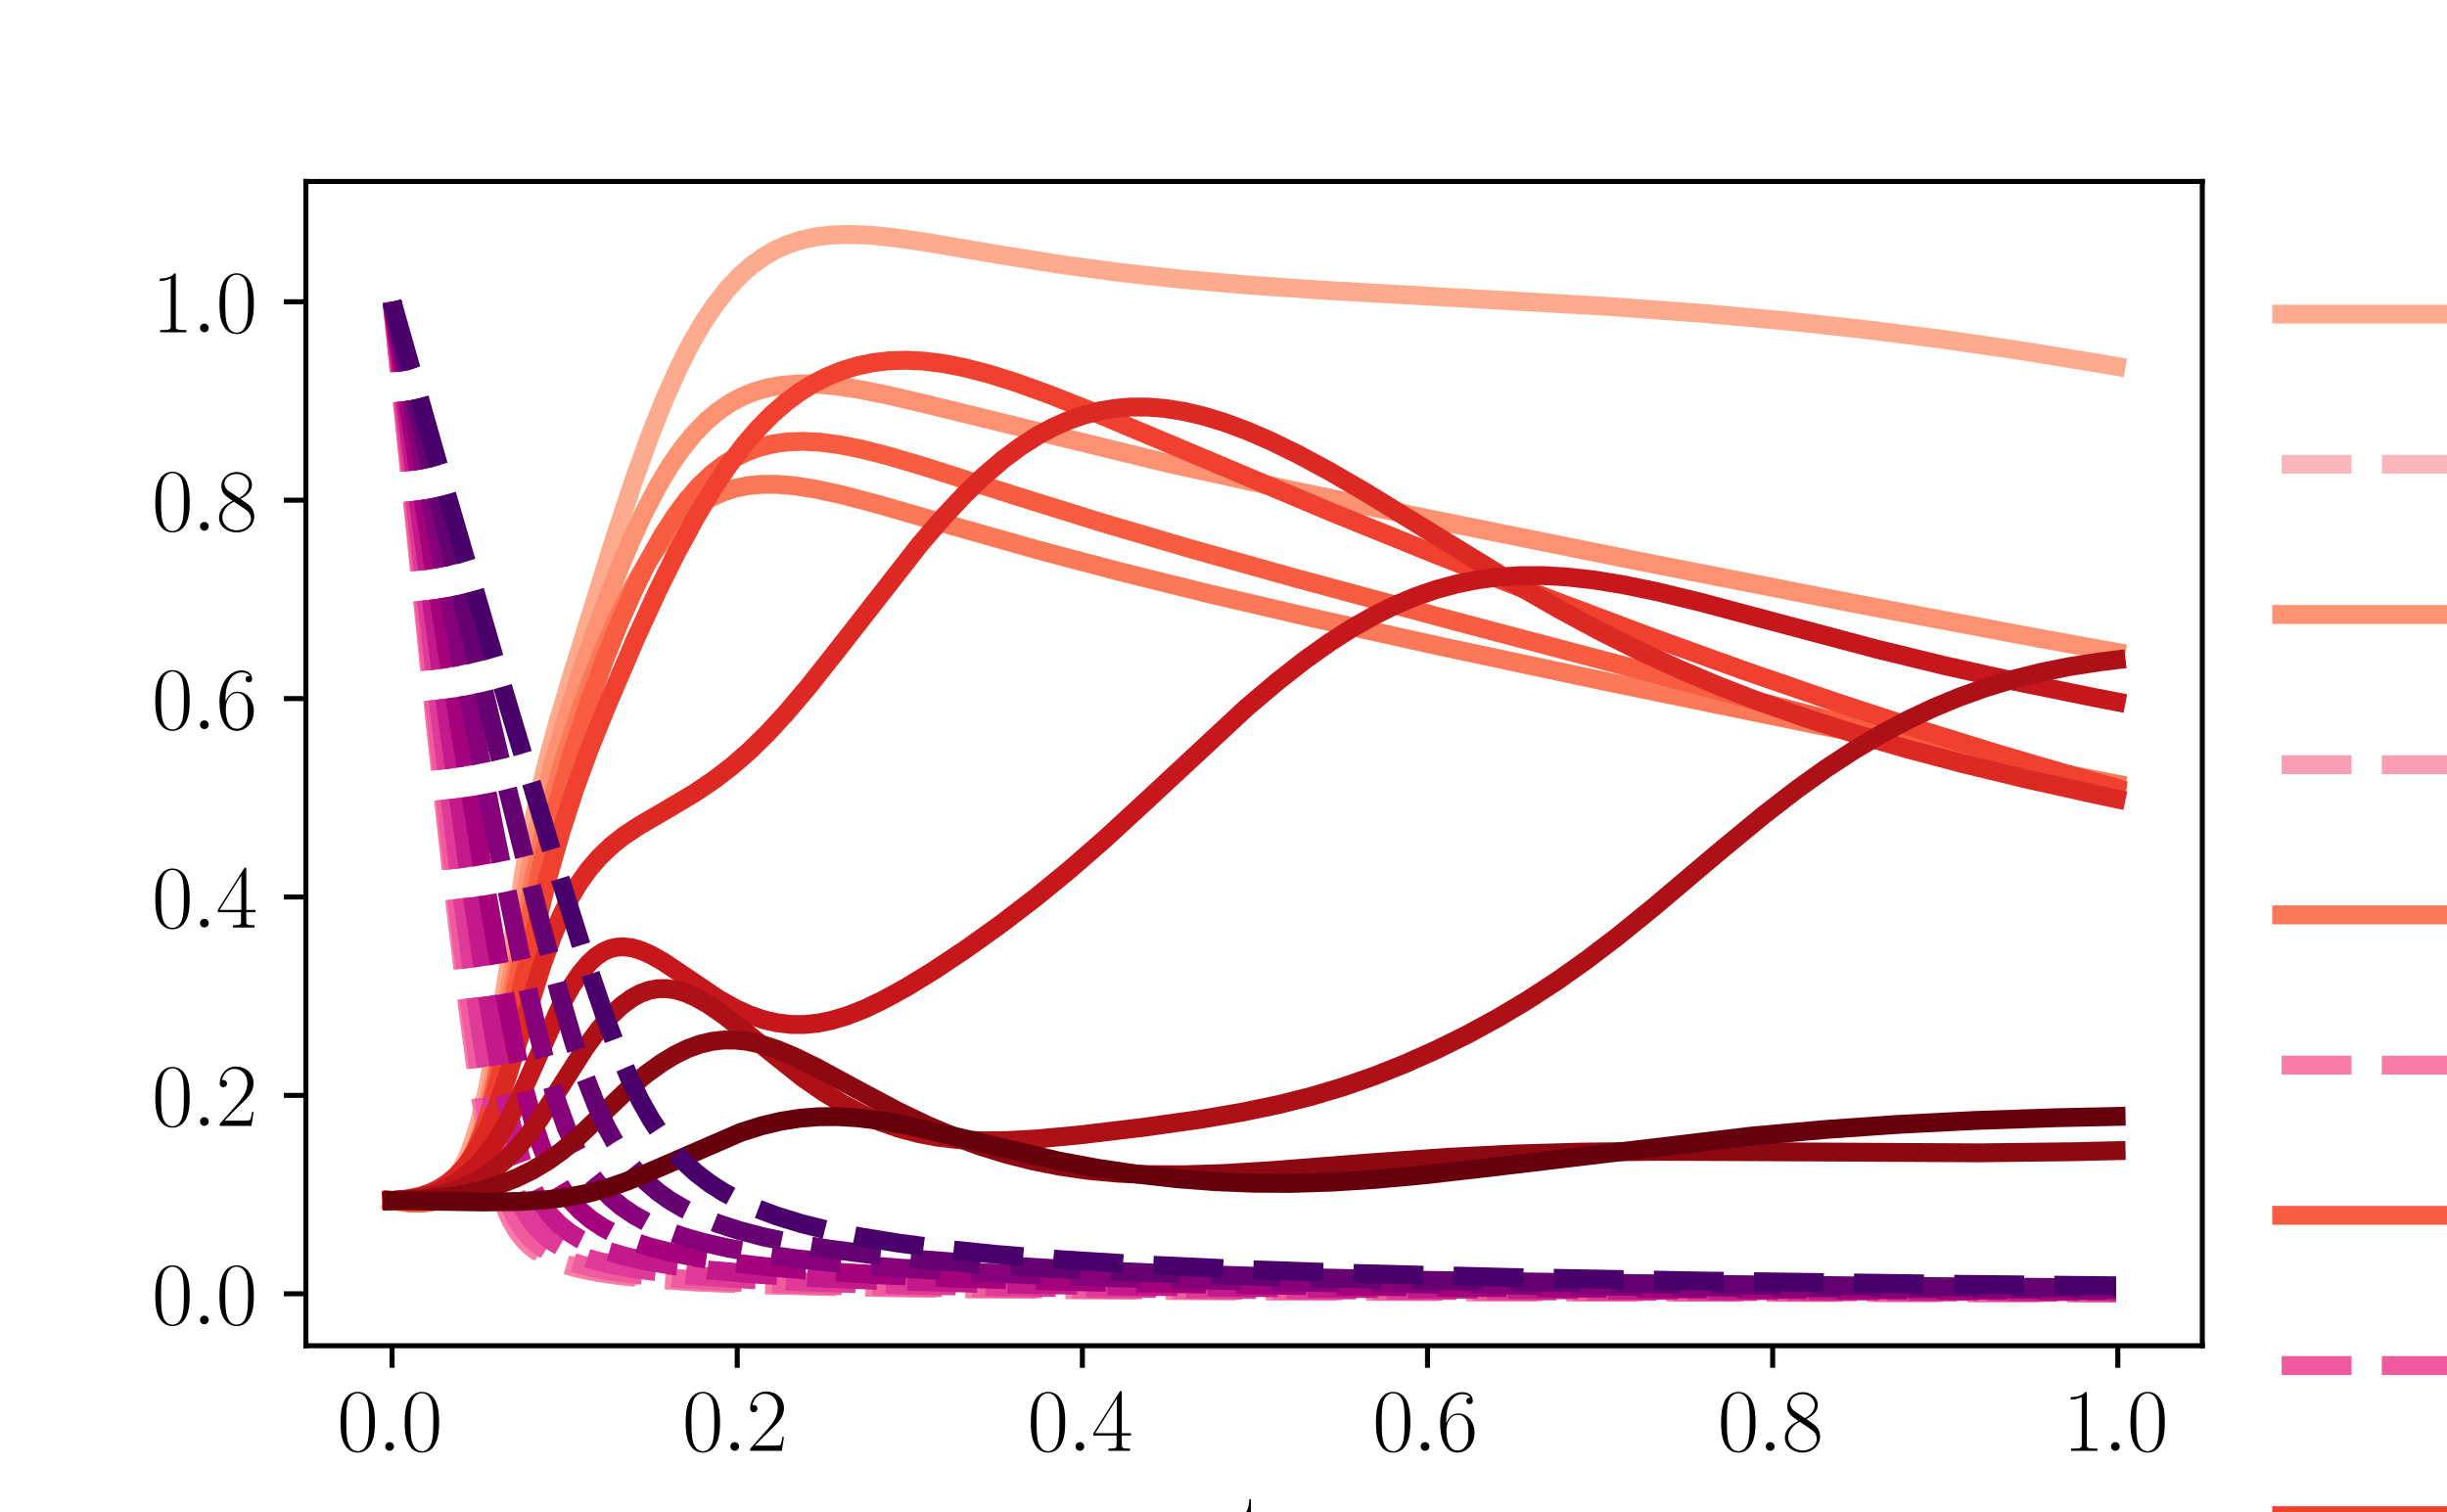 <?xml version="1.0" encoding="utf-8" standalone="no"?>
<!DOCTYPE svg PUBLIC "-//W3C//DTD SVG 1.1//EN"
  "http://www.w3.org/Graphics/SVG/1.1/DTD/svg11.dtd">
<svg xmlns:xlink="http://www.w3.org/1999/xlink" width="388.543pt" height="240.133pt" viewBox="0 0 388.543 240.133" xmlns="http://www.w3.org/2000/svg" version="1.1">
 <defs>
  <style type="text/css">*{stroke-linejoin: round; stroke-linecap: butt}</style>
 </defs>
 <g id="figure_1">
  <g id="patch_1">
   <path d="M 0 240.133 
L 388.543 240.133 
L 388.543 0 
L 0 0 
z
" style="fill: #ffffff"/>
  </g>
  <g id="axes_1">
   <g id="patch_2">
    <path d="M 48.568 213.718 
L 349.689 213.718 
L 349.689 28.816 
L 48.568 28.816 
z
" style="fill: #ffffff"/>
   </g>
   <g id="matplotlib.axis_1">
    <g id="xtick_1">
     <g id="line2d_1">
      <defs>
       <path id="ma242a0e592" d="M 0 0 
L 0 3.5 
" style="stroke: #000000; stroke-width: 0.8"/>
      </defs>
      <g>
       <use xlink:href="#ma242a0e592" x="62.255" y="213.718" style="stroke: #000000; stroke-width: 0.8"/>
      </g>
     </g>
     <g id="text_1">
      <!-- $\mathdefault{0.0}$ -->
      <g transform="translate(53.53 230.404) scale(0.14 -0.14)">
       <defs>
        <path id="CMR17-30" d="M 2688 2025 
C 2688 2416 2682 3080 2413 3591 
C 2176 4039 1798 4198 1466 4198 
C 1158 4198 768 4058 525 3597 
C 269 3118 243 2524 243 2025 
C 243 1661 250 1106 448 619 
C 723 -39 1216 -128 1466 -128 
C 1760 -128 2208 -7 2470 600 
C 2662 1042 2688 1559 2688 2025 
z
M 1466 -26 
C 1056 -26 813 325 723 812 
C 653 1188 653 1738 653 2096 
C 653 2588 653 2997 736 3387 
C 858 3929 1216 4096 1466 4096 
C 1728 4096 2067 3923 2189 3400 
C 2272 3036 2278 2607 2278 2096 
C 2278 1680 2278 1169 2202 792 
C 2067 95 1690 -26 1466 -26 
z
" transform="scale(0.016)"/>
        <path id="CMMI12-3a" d="M 1178 307 
C 1178 492 1024 619 870 619 
C 685 619 557 466 557 313 
C 557 128 710 0 864 0 
C 1050 0 1178 153 1178 307 
z
" transform="scale(0.016)"/>
       </defs>
       <use xlink:href="#CMR17-30" transform="scale(0.996)"/>
       <use xlink:href="#CMMI12-3a" transform="translate(45.69 0) scale(0.996)"/>
       <use xlink:href="#CMR17-30" transform="translate(72.788 0) scale(0.996)"/>
      </g>
     </g>
    </g>
    <g id="xtick_2">
     <g id="line2d_2">
      <g>
       <use xlink:href="#ma242a0e592" x="117.059" y="213.718" style="stroke: #000000; stroke-width: 0.8"/>
      </g>
     </g>
     <g id="text_2">
      <!-- $\mathdefault{0.2}$ -->
      <g transform="translate(108.334 230.404) scale(0.14 -0.14)">
       <defs>
        <path id="CMR17-32" d="M 2669 989 
L 2554 989 
C 2490 536 2438 459 2413 420 
C 2381 369 1920 369 1830 369 
L 602 369 
C 832 619 1280 1072 1824 1597 
C 2214 1967 2669 2402 2669 3035 
C 2669 3790 2067 4224 1395 4224 
C 691 4224 262 3604 262 3030 
C 262 2780 448 2748 525 2748 
C 589 2748 781 2787 781 3010 
C 781 3207 614 3264 525 3264 
C 486 3264 448 3258 422 3245 
C 544 3790 915 4058 1306 4058 
C 1862 4058 2227 3617 2227 3035 
C 2227 2479 1901 2000 1536 1584 
L 262 146 
L 262 0 
L 2515 0 
L 2669 989 
z
" transform="scale(0.016)"/>
       </defs>
       <use xlink:href="#CMR17-30" transform="scale(0.996)"/>
       <use xlink:href="#CMMI12-3a" transform="translate(45.69 0) scale(0.996)"/>
       <use xlink:href="#CMR17-32" transform="translate(72.788 0) scale(0.996)"/>
      </g>
     </g>
    </g>
    <g id="xtick_3">
     <g id="line2d_3">
      <g>
       <use xlink:href="#ma242a0e592" x="171.863" y="213.718" style="stroke: #000000; stroke-width: 0.8"/>
      </g>
     </g>
     <g id="text_3">
      <!-- $\mathdefault{0.4}$ -->
      <g transform="translate(163.138 230.404) scale(0.14 -0.14)">
       <defs>
        <path id="CMR17-34" d="M 2150 4122 
C 2150 4256 2144 4256 2029 4256 
L 128 1254 
L 128 1088 
L 1779 1088 
L 1779 457 
C 1779 224 1766 160 1318 160 
L 1197 160 
L 1197 0 
C 1402 0 1747 0 1965 0 
C 2182 0 2528 0 2733 0 
L 2733 160 
L 2611 160 
C 2163 160 2150 224 2150 457 
L 2150 1088 
L 2803 1088 
L 2803 1254 
L 2150 1254 
L 2150 4122 
z
M 1798 3703 
L 1798 1254 
L 256 1254 
L 1798 3703 
z
" transform="scale(0.016)"/>
       </defs>
       <use xlink:href="#CMR17-30" transform="scale(0.996)"/>
       <use xlink:href="#CMMI12-3a" transform="translate(45.69 0) scale(0.996)"/>
       <use xlink:href="#CMR17-34" transform="translate(72.788 0) scale(0.996)"/>
      </g>
     </g>
    </g>
    <g id="xtick_4">
     <g id="line2d_4">
      <g>
       <use xlink:href="#ma242a0e592" x="226.667" y="213.718" style="stroke: #000000; stroke-width: 0.8"/>
      </g>
     </g>
     <g id="text_4">
      <!-- $\mathdefault{0.6}$ -->
      <g transform="translate(217.942 230.404) scale(0.14 -0.14)">
       <defs>
        <path id="CMR17-36" d="M 678 2176 
C 678 3690 1395 4032 1811 4032 
C 1946 4032 2272 4009 2400 3776 
C 2298 3776 2106 3776 2106 3553 
C 2106 3381 2246 3323 2336 3323 
C 2394 3323 2566 3348 2566 3560 
C 2566 3954 2246 4179 1805 4179 
C 1043 4179 243 3390 243 1984 
C 243 253 966 -128 1478 -128 
C 2099 -128 2688 427 2688 1283 
C 2688 2081 2170 2662 1517 2662 
C 1126 2662 838 2407 678 1960 
L 678 2176 
z
M 1478 25 
C 691 25 691 1200 691 1436 
C 691 1896 909 2560 1504 2560 
C 1613 2560 1926 2560 2138 2120 
C 2253 1870 2253 1609 2253 1289 
C 2253 944 2253 690 2118 434 
C 1978 171 1773 25 1478 25 
z
" transform="scale(0.016)"/>
       </defs>
       <use xlink:href="#CMR17-30" transform="scale(0.996)"/>
       <use xlink:href="#CMMI12-3a" transform="translate(45.69 0) scale(0.996)"/>
       <use xlink:href="#CMR17-36" transform="translate(72.788 0) scale(0.996)"/>
      </g>
     </g>
    </g>
    <g id="xtick_5">
     <g id="line2d_5">
      <g>
       <use xlink:href="#ma242a0e592" x="281.471" y="213.718" style="stroke: #000000; stroke-width: 0.8"/>
      </g>
     </g>
     <g id="text_5">
      <!-- $\mathdefault{0.8}$ -->
      <g transform="translate(272.746 230.404) scale(0.14 -0.14)">
       <defs>
        <path id="CMR17-38" d="M 1741 2264 
C 2144 2467 2554 2773 2554 3263 
C 2554 3841 1990 4179 1472 4179 
C 890 4179 378 3759 378 3180 
C 378 3021 416 2747 666 2505 
C 730 2442 998 2251 1171 2130 
C 883 1983 211 1634 211 934 
C 211 279 838 -128 1459 -128 
C 2144 -128 2720 362 2720 1010 
C 2720 1590 2330 1857 2074 2029 
L 1741 2264 
z
M 902 2822 
C 851 2854 595 3051 595 3351 
C 595 3739 998 4032 1459 4032 
C 1965 4032 2336 3676 2336 3262 
C 2336 2669 1670 2331 1638 2331 
C 1632 2331 1626 2331 1574 2370 
L 902 2822 
z
M 2080 1519 
C 2176 1449 2483 1240 2483 851 
C 2483 381 2010 25 1472 25 
C 890 25 448 438 448 940 
C 448 1443 838 1862 1280 2060 
L 2080 1519 
z
" transform="scale(0.016)"/>
       </defs>
       <use xlink:href="#CMR17-30" transform="scale(0.996)"/>
       <use xlink:href="#CMMI12-3a" transform="translate(45.69 0) scale(0.996)"/>
       <use xlink:href="#CMR17-38" transform="translate(72.788 0) scale(0.996)"/>
      </g>
     </g>
    </g>
    <g id="xtick_6">
     <g id="line2d_6">
      <g>
       <use xlink:href="#ma242a0e592" x="336.275" y="213.718" style="stroke: #000000; stroke-width: 0.8"/>
      </g>
     </g>
     <g id="text_6">
      <!-- $\mathdefault{1.0}$ -->
      <g transform="translate(327.55 230.404) scale(0.14 -0.14)">
       <defs>
        <path id="CMR17-31" d="M 1702 4058 
C 1702 4192 1696 4192 1606 4192 
C 1357 3916 979 3827 621 3827 
C 602 3827 570 3827 563 3808 
C 557 3795 557 3782 557 3648 
C 755 3648 1088 3686 1344 3839 
L 1344 461 
C 1344 236 1331 160 781 160 
L 589 160 
L 589 0 
C 896 0 1216 0 1523 0 
C 1830 0 2150 0 2458 0 
L 2458 160 
L 2266 160 
C 1715 160 1702 230 1702 458 
L 1702 4058 
z
" transform="scale(0.016)"/>
       </defs>
       <use xlink:href="#CMR17-31" transform="scale(0.996)"/>
       <use xlink:href="#CMMI12-3a" transform="translate(45.69 0) scale(0.996)"/>
       <use xlink:href="#CMR17-30" transform="translate(72.788 0) scale(0.996)"/>
      </g>
     </g>
    </g>
    <g id="text_7">
     <!-- t -->
     <g transform="translate(196.473 246.802) scale(0.14 -0.14)">
      <defs>
       <path id="CMR17-74" d="M 966 2560 
L 1862 2560 
L 1862 2725 
L 966 2725 
L 966 3904 
L 851 3904 
C 838 3245 614 2668 70 2668 
L 70 2560 
L 627 2560 
L 627 771 
C 627 650 627 -64 1370 -64 
C 1747 -64 1965 306 1965 777 
L 1965 1140 
L 1850 1140 
L 1850 783 
C 1850 344 1677 51 1408 51 
C 1222 51 966 178 966 758 
L 966 2560 
z
" transform="scale(0.016)"/>
      </defs>
      <use xlink:href="#CMR17-74" transform="scale(0.996)"/>
     </g>
    </g>
   </g>
   <g id="matplotlib.axis_2">
    <g id="ytick_1">
     <g id="line2d_7">
      <defs>
       <path id="m8cff277943" d="M 0 0 
L -3.5 0 
" style="stroke: #000000; stroke-width: 0.8"/>
      </defs>
      <g>
       <use xlink:href="#m8cff277943" x="48.568" y="205.466" style="stroke: #000000; stroke-width: 0.8"/>
      </g>
     </g>
     <g id="text_8">
      <!-- $\mathdefault{0.0}$ -->
      <g transform="translate(24.117 210.309) scale(0.14 -0.14)">
       <use xlink:href="#CMR17-30" transform="scale(0.996)"/>
       <use xlink:href="#CMMI12-3a" transform="translate(45.69 0) scale(0.996)"/>
       <use xlink:href="#CMR17-30" transform="translate(72.788 0) scale(0.996)"/>
      </g>
     </g>
    </g>
    <g id="ytick_2">
     <g id="line2d_8">
      <g>
       <use xlink:href="#m8cff277943" x="48.568" y="173.957" style="stroke: #000000; stroke-width: 0.8"/>
      </g>
     </g>
     <g id="text_9">
      <!-- $\mathdefault{0.2}$ -->
      <g transform="translate(24.117 178.8) scale(0.14 -0.14)">
       <use xlink:href="#CMR17-30" transform="scale(0.996)"/>
       <use xlink:href="#CMMI12-3a" transform="translate(45.69 0) scale(0.996)"/>
       <use xlink:href="#CMR17-32" transform="translate(72.788 0) scale(0.996)"/>
      </g>
     </g>
    </g>
    <g id="ytick_3">
     <g id="line2d_9">
      <g>
       <use xlink:href="#m8cff277943" x="48.568" y="142.449" style="stroke: #000000; stroke-width: 0.8"/>
      </g>
     </g>
     <g id="text_10">
      <!-- $\mathdefault{0.4}$ -->
      <g transform="translate(24.117 147.292) scale(0.14 -0.14)">
       <use xlink:href="#CMR17-30" transform="scale(0.996)"/>
       <use xlink:href="#CMMI12-3a" transform="translate(45.69 0) scale(0.996)"/>
       <use xlink:href="#CMR17-34" transform="translate(72.788 0) scale(0.996)"/>
      </g>
     </g>
    </g>
    <g id="ytick_4">
     <g id="line2d_10">
      <g>
       <use xlink:href="#m8cff277943" x="48.568" y="110.941" style="stroke: #000000; stroke-width: 0.8"/>
      </g>
     </g>
     <g id="text_11">
      <!-- $\mathdefault{0.6}$ -->
      <g transform="translate(24.117 115.784) scale(0.14 -0.14)">
       <use xlink:href="#CMR17-30" transform="scale(0.996)"/>
       <use xlink:href="#CMMI12-3a" transform="translate(45.69 0) scale(0.996)"/>
       <use xlink:href="#CMR17-36" transform="translate(72.788 0) scale(0.996)"/>
      </g>
     </g>
    </g>
    <g id="ytick_5">
     <g id="line2d_11">
      <g>
       <use xlink:href="#m8cff277943" x="48.568" y="79.432" style="stroke: #000000; stroke-width: 0.8"/>
      </g>
     </g>
     <g id="text_12">
      <!-- $\mathdefault{0.8}$ -->
      <g transform="translate(24.117 84.275) scale(0.14 -0.14)">
       <use xlink:href="#CMR17-30" transform="scale(0.996)"/>
       <use xlink:href="#CMMI12-3a" transform="translate(45.69 0) scale(0.996)"/>
       <use xlink:href="#CMR17-38" transform="translate(72.788 0) scale(0.996)"/>
      </g>
     </g>
    </g>
    <g id="ytick_6">
     <g id="line2d_12">
      <g>
       <use xlink:href="#m8cff277943" x="48.568" y="47.924" style="stroke: #000000; stroke-width: 0.8"/>
      </g>
     </g>
     <g id="text_13">
      <!-- $\mathdefault{1.0}$ -->
      <g transform="translate(24.117 52.767) scale(0.14 -0.14)">
       <use xlink:href="#CMR17-31" transform="scale(0.996)"/>
       <use xlink:href="#CMMI12-3a" transform="translate(45.69 0) scale(0.996)"/>
       <use xlink:href="#CMR17-30" transform="translate(72.788 0) scale(0.996)"/>
      </g>
     </g>
    </g>
   </g>
   <g id="line2d_13">
    <path d="M 62.255 190.649 
L 64.995 190.63 
L 66.914 190.409 
L 68.284 190.059 
L 69.654 189.456 
L 70.75 188.712 
L 71.846 187.652 
L 72.668 186.588 
L 73.49 185.234 
L 74.312 183.529 
L 75.134 181.404 
L 76.23 177.802 
L 77.326 173.215 
L 78.422 167.626 
L 79.792 159.46 
L 83.355 137.489 
L 84.999 129.015 
L 86.643 121.869 
L 88.287 115.706 
L 90.753 107.398 
L 97.33 86.266 
L 100.618 76.356 
L 103.358 68.785 
L 105.55 63.309 
L 107.743 58.418 
L 109.661 54.636 
L 111.579 51.318 
L 113.497 48.446 
L 115.415 45.994 
L 117.333 43.928 
L 119.251 42.215 
L 121.17 40.819 
L 123.088 39.706 
L 125.006 38.842 
L 127.198 38.119 
L 129.39 37.636 
L 131.856 37.328 
L 134.597 37.221 
L 137.885 37.337 
L 141.721 37.708 
L 146.927 38.452 
L 157.888 40.317 
L 168.575 42.027 
L 177.618 43.245 
L 186.934 44.276 
L 197.347 45.199 
L 209.952 46.08 
L 228.585 47.132 
L 255.439 48.671 
L 270.237 49.755 
L 283.389 50.941 
L 295.72 52.274 
L 308.051 53.831 
L 320.382 55.612 
L 333.261 57.7 
L 336.001 58.172 
L 336.001 58.172 
" clip-path="url(#p649b1c85e9)" style="fill: none; stroke: #fcab8f; stroke-width: 3; stroke-linecap: square"/>
   </g>
   <g id="line2d_14">
    <path d="M 62.255 47.918 
L 69.106 112.311 
L 72.394 141.268 
L 74.86 161.08 
L 76.504 172.742 
L 77.874 180.972 
L 78.97 186.244 
L 79.792 189.356 
L 80.615 191.8 
L 81.437 193.693 
L 82.533 195.578 
L 83.629 196.955 
L 84.725 197.993 
L 86.095 198.974 
L 87.739 199.848 
L 89.657 200.602 
L 92.123 201.31 
L 95.138 201.933 
L 98.974 202.495 
L 104.18 203.023 
L 111.305 203.504 
L 121.17 203.931 
L 135.419 204.31 
L 156.792 204.64 
L 190.771 204.92 
L 248.315 205.147 
L 336.001 205.299 
L 336.001 205.299 
" clip-path="url(#p649b1c85e9)" style="fill: none; stroke-dasharray: 11.1,4.8; stroke-dashoffset: 0; stroke: #fbb6bc; stroke-width: 3"/>
   </g>
   <g id="line2d_15">
    <path d="M 62.255 190.649 
L 65.269 190.836 
L 67.188 190.762 
L 68.832 190.464 
L 69.928 190.075 
L 71.024 189.466 
L 72.12 188.552 
L 72.942 187.603 
L 73.764 186.365 
L 74.586 184.769 
L 75.408 182.738 
L 76.23 180.202 
L 77.326 175.982 
L 78.422 170.832 
L 79.792 163.27 
L 84.451 136.22 
L 86.095 128.343 
L 87.739 121.639 
L 89.657 114.908 
L 92.123 107.188 
L 94.864 99.314 
L 97.604 92.079 
L 100.07 86.148 
L 102.262 81.4 
L 104.454 77.199 
L 106.372 73.993 
L 108.291 71.222 
L 110.209 68.868 
L 112.127 66.9 
L 114.045 65.284 
L 115.963 63.982 
L 117.881 62.96 
L 119.799 62.184 
L 121.992 61.56 
L 124.184 61.174 
L 126.65 60.977 
L 129.39 60.998 
L 132.404 61.245 
L 135.967 61.76 
L 140.625 62.674 
L 147.201 64.218 
L 185.016 73.474 
L 201.731 77.15 
L 224.475 81.907 
L 259.276 88.938 
L 295.446 96.032 
L 323.396 101.295 
L 336.001 103.583 
L 336.001 103.583 
" clip-path="url(#p649b1c85e9)" style="fill: none; stroke: #fc9272; stroke-width: 3; stroke-linecap: square"/>
   </g>
   <g id="line2d_16">
    <path d="M 62.255 47.918 
L 68.832 111.928 
L 72.12 141.798 
L 74.312 159.868 
L 75.956 171.818 
L 77.326 180.224 
L 78.422 185.634 
L 79.518 189.78 
L 80.341 192.137 
L 81.163 193.972 
L 82.259 195.811 
L 83.355 197.164 
L 84.451 198.188 
L 85.821 199.159 
L 87.465 200.024 
L 89.383 200.77 
L 91.849 201.469 
L 94.864 202.081 
L 98.974 202.665 
L 104.18 203.169 
L 111.305 203.627 
L 121.444 204.042 
L 136.241 204.407 
L 158.71 204.721 
L 195.155 204.985 
L 258.454 205.197 
L 336.001 205.313 
L 336.001 205.313 
" clip-path="url(#p649b1c85e9)" style="fill: none; stroke-dasharray: 11.1,4.8; stroke-dashoffset: 0; stroke: #fa9eb5; stroke-width: 3"/>
   </g>
   <g id="line2d_17">
    <path d="M 62.255 190.649 
L 65.269 191.023 
L 67.188 191.053 
L 68.558 190.893 
L 69.928 190.504 
L 71.024 189.958 
L 72.12 189.117 
L 72.942 188.236 
L 73.764 187.083 
L 74.586 185.596 
L 75.408 183.711 
L 76.504 180.492 
L 77.6 176.424 
L 78.696 171.527 
L 80.341 162.953 
L 84.177 142.242 
L 86.095 133.428 
L 87.739 126.882 
L 89.383 121.162 
L 91.575 114.419 
L 94.042 107.633 
L 96.234 102.208 
L 98.426 97.336 
L 100.618 93.016 
L 102.536 89.698 
L 104.454 86.82 
L 106.372 84.378 
L 108.017 82.618 
L 109.661 81.147 
L 111.305 79.941 
L 112.949 78.976 
L 114.867 78.119 
L 116.785 77.516 
L 118.703 77.132 
L 120.896 76.918 
L 123.362 76.915 
L 126.102 77.142 
L 129.39 77.653 
L 133.5 78.541 
L 138.981 79.974 
L 149.668 83.053 
L 164.739 87.329 
L 177.618 90.737 
L 191.867 94.269 
L 208.582 98.174 
L 229.133 102.736 
L 254.891 108.217 
L 286.678 114.746 
L 321.752 121.725 
L 336.001 124.493 
L 336.001 124.493 
" clip-path="url(#p649b1c85e9)" style="fill: none; stroke: #fb7858; stroke-width: 3; stroke-linecap: square"/>
   </g>
   <g id="line2d_18">
    <path d="M 62.255 47.918 
L 68.832 112.46 
L 71.846 140.108 
L 74.038 158.411 
L 75.682 170.506 
L 77.052 179.029 
L 78.148 184.556 
L 79.244 188.849 
L 80.066 191.323 
L 80.889 193.269 
L 81.985 195.238 
L 83.081 196.693 
L 84.177 197.797 
L 85.547 198.843 
L 87.191 199.773 
L 89.109 200.573 
L 91.301 201.247 
L 94.316 201.918 
L 98.152 202.515 
L 103.084 203.043 
L 109.935 203.53 
L 119.251 203.953 
L 132.678 204.328 
L 152.956 204.654 
L 185.29 204.93 
L 240.368 205.154 
L 336.001 205.314 
L 336.001 205.314 
" clip-path="url(#p649b1c85e9)" style="fill: none; stroke-dasharray: 11.1,4.8; stroke-dashoffset: 0; stroke: #f87ca8; stroke-width: 3"/>
   </g>
   <g id="line2d_19">
    <path d="M 62.255 190.649 
L 64.995 191.019 
L 66.64 191.042 
L 68.01 190.878 
L 69.38 190.484 
L 70.476 189.952 
L 71.572 189.169 
L 72.668 188.067 
L 73.764 186.561 
L 74.86 184.548 
L 75.956 181.921 
L 77.052 178.604 
L 78.148 174.575 
L 79.518 168.63 
L 81.711 157.827 
L 84.725 143.049 
L 86.643 134.712 
L 88.561 127.359 
L 90.753 119.924 
L 93.219 112.431 
L 95.96 104.869 
L 98.426 98.703 
L 100.892 93.162 
L 103.084 88.771 
L 105.276 84.892 
L 107.194 81.922 
L 109.113 79.348 
L 111.031 77.157 
L 112.949 75.327 
L 114.867 73.831 
L 116.785 72.635 
L 118.703 71.707 
L 120.621 71.016 
L 122.814 70.481 
L 125.006 70.182 
L 127.472 70.086 
L 130.212 70.226 
L 133.226 70.619 
L 136.789 71.327 
L 141.173 72.445 
L 147.201 74.235 
L 160.902 78.622 
L 175.152 83.062 
L 189.127 87.175 
L 206.116 91.931 
L 230.778 98.581 
L 284.212 112.702 
L 314.628 120.557 
L 335.453 125.713 
L 336.001 125.845 
L 336.001 125.845 
" clip-path="url(#p649b1c85e9)" style="fill: none; stroke: #f85d42; stroke-width: 3; stroke-linecap: square"/>
   </g>
   <g id="line2d_20">
    <path d="M 62.255 47.918 
L 69.106 112.816 
L 72.394 141.915 
L 74.586 159.503 
L 76.23 171.065 
L 77.6 179.14 
L 78.696 184.336 
L 79.792 188.374 
L 80.889 191.397 
L 81.985 193.635 
L 83.081 195.308 
L 84.177 196.585 
L 85.547 197.799 
L 86.917 198.723 
L 88.561 199.574 
L 90.479 200.329 
L 92.945 201.054 
L 95.96 201.703 
L 99.796 202.298 
L 105.002 202.861 
L 111.853 203.36 
L 121.17 203.805 
L 134.597 204.206 
L 154.326 204.553 
L 185.016 204.85 
L 235.71 205.093 
L 326.959 205.28 
L 336.001 205.291 
L 336.001 205.291 
" clip-path="url(#p649b1c85e9)" style="fill: none; stroke-dasharray: 11.1,4.8; stroke-dashoffset: 0; stroke: #f05a9e; stroke-width: 3"/>
   </g>
   <g id="line2d_21">
    <path d="M 62.255 190.649 
L 64.721 190.686 
L 66.64 190.479 
L 68.284 190.048 
L 69.654 189.444 
L 71.024 188.553 
L 72.12 187.587 
L 73.216 186.34 
L 74.312 184.74 
L 75.408 182.707 
L 76.504 180.168 
L 77.6 177.084 
L 78.97 172.462 
L 80.615 165.943 
L 86.917 139.632 
L 89.109 131.99 
L 91.301 125.216 
L 93.493 119.228 
L 96.508 111.762 
L 100.892 101.524 
L 104.454 93.759 
L 107.469 87.695 
L 110.483 82.145 
L 113.223 77.582 
L 115.689 73.897 
L 118.155 70.629 
L 120.347 68.079 
L 122.54 65.853 
L 124.732 63.935 
L 126.924 62.306 
L 129.116 60.94 
L 131.308 59.818 
L 133.774 58.821 
L 136.241 58.082 
L 138.707 57.579 
L 141.173 57.294 
L 143.913 57.21 
L 146.653 57.344 
L 149.668 57.715 
L 152.956 58.346 
L 156.792 59.326 
L 161.176 60.694 
L 166.383 62.564 
L 173.233 65.273 
L 184.468 69.99 
L 211.322 81.308 
L 228.311 88.189 
L 245.301 94.83 
L 261.468 100.917 
L 276.813 106.458 
L 291.062 111.37 
L 304.489 115.769 
L 317.642 119.846 
L 330.521 123.604 
L 336.001 125.132 
L 336.001 125.132 
" clip-path="url(#p649b1c85e9)" style="fill: none; stroke: #f0402f; stroke-width: 3; stroke-linecap: square"/>
   </g>
   <g id="line2d_22">
    <path d="M 62.255 47.918 
L 69.654 112.085 
L 73.216 141.189 
L 75.682 159.573 
L 77.326 170.332 
L 78.696 177.891 
L 79.792 182.805 
L 80.889 186.689 
L 81.985 189.67 
L 83.081 191.938 
L 84.177 193.68 
L 85.273 195.04 
L 86.643 196.361 
L 88.013 197.385 
L 89.657 198.345 
L 91.575 199.208 
L 94.042 200.05 
L 97.056 200.814 
L 100.618 201.478 
L 105.276 202.109 
L 111.305 202.684 
L 119.251 203.205 
L 129.938 203.672 
L 145.009 204.093 
L 166.931 204.464 
L 199.813 204.78 
L 252.425 205.042 
L 336.001 205.237 
L 336.001 205.237 
" clip-path="url(#p649b1c85e9)" style="fill: none; stroke-dasharray: 11.1,4.8; stroke-dashoffset: 0; stroke: #e03a98; stroke-width: 3"/>
   </g>
   <g id="line2d_23">
    <path d="M 62.255 190.649 
L 64.721 190.391 
L 66.64 189.993 
L 68.284 189.447 
L 69.654 188.796 
L 71.024 187.922 
L 72.394 186.783 
L 73.764 185.327 
L 75.134 183.476 
L 76.23 181.648 
L 77.6 178.865 
L 78.97 175.509 
L 80.615 170.799 
L 82.807 163.74 
L 86.095 153.19 
L 87.739 148.663 
L 89.109 145.432 
L 90.479 142.685 
L 91.849 140.37 
L 93.493 138.063 
L 95.138 136.158 
L 97.056 134.321 
L 98.974 132.796 
L 101.44 131.15 
L 105.55 128.756 
L 110.209 125.986 
L 113.497 123.765 
L 116.237 121.654 
L 118.977 119.265 
L 121.718 116.588 
L 124.732 113.331 
L 128.294 109.131 
L 132.952 103.25 
L 146.105 86.394 
L 149.942 81.949 
L 153.23 78.458 
L 156.244 75.562 
L 159.258 72.985 
L 161.999 70.938 
L 164.739 69.181 
L 167.205 67.851 
L 169.671 66.759 
L 172.137 65.901 
L 174.603 65.269 
L 177.07 64.855 
L 179.536 64.648 
L 182.276 64.647 
L 185.016 64.869 
L 188.03 65.349 
L 191.045 66.054 
L 194.333 67.052 
L 197.895 68.368 
L 201.731 70.022 
L 206.116 72.161 
L 211.048 74.818 
L 217.077 78.326 
L 226.119 83.878 
L 240.094 92.452 
L 247.493 96.716 
L 254.069 100.257 
L 260.372 103.403 
L 266.674 106.302 
L 272.977 108.963 
L 279.553 111.504 
L 286.678 114.013 
L 294.35 116.47 
L 302.571 118.865 
L 311.614 121.265 
L 321.752 123.722 
L 333.261 126.276 
L 336.001 126.853 
L 336.001 126.853 
" clip-path="url(#p649b1c85e9)" style="fill: none; stroke: #dc2924; stroke-width: 3; stroke-linecap: square"/>
   </g>
   <g id="line2d_24">
    <path d="M 62.255 47.918 
L 70.202 107.988 
L 74.586 139.608 
L 77.326 157.875 
L 79.244 169.171 
L 80.615 176.004 
L 81.711 180.542 
L 82.807 184.233 
L 83.903 187.164 
L 84.999 189.475 
L 86.095 191.305 
L 87.465 193.095 
L 88.835 194.487 
L 90.479 195.791 
L 92.123 196.813 
L 94.042 197.758 
L 96.508 198.703 
L 99.248 199.511 
L 102.81 200.31 
L 107.194 201.042 
L 112.675 201.714 
L 119.525 202.319 
L 128.568 202.883 
L 140.625 203.396 
L 157.066 203.858 
L 180.084 204.267 
L 213.514 204.622 
L 264.482 204.923 
L 336.001 205.141 
L 336.001 205.141 
" clip-path="url(#p649b1c85e9)" style="fill: none; stroke-dasharray: 11.1,4.8; stroke-dashoffset: 0; stroke: #c4198a; stroke-width: 3"/>
   </g>
   <g id="line2d_25">
    <path d="M 62.255 190.649 
L 64.721 190.459 
L 66.914 190.084 
L 68.832 189.543 
L 70.476 188.876 
L 72.12 187.983 
L 73.764 186.827 
L 75.408 185.373 
L 77.052 183.566 
L 78.422 181.742 
L 79.792 179.591 
L 81.437 176.55 
L 83.355 172.435 
L 89.109 159.566 
L 90.753 156.62 
L 92.123 154.582 
L 93.493 152.951 
L 94.59 151.945 
L 95.686 151.198 
L 96.782 150.697 
L 97.878 150.424 
L 98.974 150.355 
L 100.344 150.519 
L 101.714 150.917 
L 103.358 151.637 
L 105.276 152.722 
L 108.291 154.732 
L 114.045 158.627 
L 116.785 160.166 
L 118.977 161.161 
L 121.17 161.92 
L 123.362 162.432 
L 125.554 162.691 
L 127.746 162.702 
L 129.938 162.473 
L 132.13 162.022 
L 134.597 161.276 
L 137.337 160.194 
L 140.351 158.753 
L 143.913 156.793 
L 148.298 154.107 
L 153.504 150.635 
L 158.984 146.712 
L 164.465 142.516 
L 169.671 138.258 
L 175.152 133.489 
L 181.454 127.699 
L 197.895 112.411 
L 202.828 108.227 
L 207.212 104.802 
L 211.048 102.072 
L 214.61 99.787 
L 218.173 97.763 
L 221.461 96.139 
L 224.749 94.757 
L 228.037 93.621 
L 231.326 92.728 
L 234.614 92.071 
L 237.902 91.641 
L 241.464 91.412 
L 245.027 91.408 
L 248.863 91.63 
L 252.973 92.09 
L 257.632 92.841 
L 263.112 93.967 
L 269.962 95.623 
L 280.649 98.476 
L 297.913 103.066 
L 308.873 105.736 
L 320.108 108.24 
L 332.439 110.752 
L 336.001 111.439 
L 336.001 111.439 
" clip-path="url(#p649b1c85e9)" style="fill: none; stroke: #c5171c; stroke-width: 3; stroke-linecap: square"/>
   </g>
   <g id="line2d_26">
    <path d="M 62.255 47.918 
L 71.024 103.569 
L 76.504 137.118 
L 79.792 155.983 
L 81.711 165.895 
L 83.355 173.253 
L 84.725 178.344 
L 85.821 181.698 
L 86.917 184.465 
L 88.013 186.731 
L 89.383 189.001 
L 90.753 190.797 
L 92.123 192.241 
L 93.768 193.633 
L 95.686 194.921 
L 97.878 196.08 
L 100.344 197.106 
L 103.084 198.007 
L 106.372 198.859 
L 110.483 199.684 
L 115.415 200.44 
L 121.718 201.166 
L 129.664 201.838 
L 139.803 202.456 
L 152.956 203.021 
L 170.493 203.535 
L 194.333 203.996 
L 227.489 204.4 
L 275.717 204.748 
L 336.001 204.997 
L 336.001 204.997 
" clip-path="url(#p649b1c85e9)" style="fill: none; stroke-dasharray: 11.1,4.8; stroke-dashoffset: 0; stroke: #a6017d; stroke-width: 3"/>
   </g>
   <g id="line2d_27">
    <path d="M 62.255 190.649 
L 65.269 190.499 
L 68.01 190.145 
L 70.476 189.601 
L 72.668 188.892 
L 74.586 188.061 
L 76.504 187.006 
L 78.422 185.698 
L 80.341 184.097 
L 81.985 182.456 
L 83.629 180.539 
L 85.547 177.938 
L 88.013 174.136 
L 92.945 166.373 
L 95.138 163.416 
L 97.056 161.229 
L 98.7 159.691 
L 100.344 158.488 
L 101.714 157.753 
L 103.084 157.263 
L 104.454 157.015 
L 105.824 156.996 
L 107.194 157.19 
L 108.839 157.675 
L 110.483 158.398 
L 112.401 159.486 
L 114.867 161.175 
L 118.155 163.738 
L 127.472 171.169 
L 130.76 173.444 
L 133.774 175.278 
L 136.789 176.853 
L 139.803 178.164 
L 142.817 179.215 
L 145.831 180.018 
L 148.846 180.591 
L 152.134 180.982 
L 155.696 181.168 
L 159.806 181.142 
L 164.739 180.865 
L 171.315 180.25 
L 181.18 179.08 
L 190.497 177.773 
L 197.347 176.602 
L 203.102 175.4 
L 208.308 174.086 
L 213.24 172.61 
L 218.173 170.892 
L 223.105 168.932 
L 228.037 166.733 
L 232.97 164.296 
L 237.902 161.609 
L 242.56 158.827 
L 247.219 155.79 
L 251.877 152.494 
L 256.81 148.738 
L 262.564 144.07 
L 272.977 135.26 
L 280.101 129.384 
L 285.308 125.361 
L 289.966 122.031 
L 294.35 119.16 
L 298.735 116.561 
L 302.845 114.375 
L 306.955 112.432 
L 311.066 110.725 
L 315.176 109.246 
L 319.56 107.908 
L 323.944 106.8 
L 328.603 105.856 
L 333.535 105.095 
L 336.001 104.797 
L 336.001 104.797 
" clip-path="url(#p649b1c85e9)" style="fill: none; stroke: #ad1117; stroke-width: 3; stroke-linecap: square"/>
   </g>
   <g id="line2d_28">
    <path d="M 62.255 47.918 
L 71.298 95.171 
L 78.696 132.742 
L 82.807 152.588 
L 85.273 163.447 
L 86.917 169.843 
L 88.561 175.316 
L 89.931 179.106 
L 91.301 182.23 
L 92.671 184.779 
L 94.042 186.861 
L 95.412 188.574 
L 97.056 190.256 
L 98.7 191.629 
L 100.618 192.94 
L 102.81 194.156 
L 105.276 195.263 
L 108.291 196.346 
L 111.579 197.289 
L 115.689 198.224 
L 120.621 199.099 
L 126.65 199.924 
L 134.048 200.694 
L 143.091 201.401 
L 154.6 202.065 
L 169.123 202.671 
L 188.03 203.228 
L 213.24 203.735 
L 247.493 204.187 
L 295.172 204.579 
L 336.001 204.797 
L 336.001 204.797 
" clip-path="url(#p649b1c85e9)" style="fill: none; stroke-dasharray: 11.1,4.8; stroke-dashoffset: 0; stroke: #860179; stroke-width: 3"/>
   </g>
   <g id="line2d_29">
    <path d="M 62.255 190.649 
L 66.365 190.517 
L 70.202 190.175 
L 73.49 189.667 
L 76.504 188.984 
L 79.244 188.149 
L 81.985 187.079 
L 84.451 185.883 
L 86.917 184.422 
L 89.109 182.86 
L 91.301 181.03 
L 94.316 178.174 
L 99.796 172.923 
L 102.536 170.628 
L 105.002 168.839 
L 107.194 167.508 
L 109.113 166.57 
L 111.031 165.862 
L 112.949 165.394 
L 114.867 165.165 
L 116.785 165.167 
L 118.703 165.383 
L 120.896 165.865 
L 123.362 166.66 
L 126.102 167.791 
L 129.664 169.534 
L 135.419 172.656 
L 142.543 176.462 
L 147.201 178.693 
L 151.586 180.541 
L 155.696 182.037 
L 159.806 183.303 
L 163.917 184.345 
L 168.301 185.217 
L 172.685 185.856 
L 177.344 186.3 
L 182.276 186.539 
L 187.756 186.572 
L 194.059 186.379 
L 202.005 185.899 
L 217.077 184.703 
L 229.956 183.789 
L 240.368 183.272 
L 251.055 182.965 
L 263.386 182.838 
L 280.649 182.908 
L 314.354 183.079 
L 329.151 182.905 
L 336.001 182.738 
L 336.001 182.738 
" clip-path="url(#p649b1c85e9)" style="fill: none; stroke: #8c0912; stroke-width: 3; stroke-linecap: square"/>
   </g>
   <g id="line2d_30">
    <path d="M 62.255 47.918 
L 71.024 85.461 
L 80.066 123.202 
L 85.821 146.395 
L 88.835 157.774 
L 91.027 165.296 
L 92.945 171.082 
L 94.59 175.325 
L 96.234 178.888 
L 97.604 181.378 
L 99.248 183.873 
L 100.892 185.927 
L 102.536 187.632 
L 104.454 189.278 
L 106.372 190.641 
L 108.565 191.935 
L 111.031 193.138 
L 114.045 194.34 
L 117.333 195.405 
L 121.17 196.413 
L 125.828 197.395 
L 131.308 198.313 
L 137.885 199.179 
L 145.831 199.995 
L 155.696 200.771 
L 167.753 201.487 
L 182.824 202.154 
L 202.005 202.771 
L 226.941 203.339 
L 259.55 203.849 
L 303.393 204.3 
L 336.001 204.532 
L 336.001 204.532 
" clip-path="url(#p649b1c85e9)" style="fill: none; stroke-dasharray: 11.1,4.8; stroke-dashoffset: 0; stroke: #660172; stroke-width: 3"/>
   </g>
   <g id="line2d_31">
    <path d="M 62.255 190.649 
L 76.778 190.887 
L 82.533 190.805 
L 86.643 190.544 
L 90.205 190.106 
L 93.493 189.467 
L 96.508 188.651 
L 99.522 187.61 
L 103.084 186.136 
L 117.607 179.836 
L 120.896 178.796 
L 123.91 178.075 
L 126.924 177.593 
L 129.938 177.346 
L 132.952 177.322 
L 136.241 177.522 
L 139.803 177.965 
L 143.913 178.706 
L 149.394 179.945 
L 168.027 184.37 
L 174.329 185.536 
L 180.632 186.477 
L 186.934 187.192 
L 192.963 187.659 
L 198.991 187.906 
L 205.02 187.935 
L 211.322 187.743 
L 218.173 187.311 
L 226.119 186.585 
L 236.532 185.398 
L 278.183 180.416 
L 289.966 179.362 
L 301.475 178.558 
L 313.532 177.943 
L 326.685 177.5 
L 336.001 177.301 
L 336.001 177.301 
" clip-path="url(#p649b1c85e9)" style="fill: none; stroke: #67000d; stroke-width: 3; stroke-linecap: square"/>
   </g>
   <g id="line2d_32">
    <path d="M 62.255 47.918 
L 70.75 77.885 
L 80.066 109.909 
L 88.287 137.413 
L 92.945 152.282 
L 95.96 161.166 
L 98.152 166.98 
L 100.07 171.476 
L 101.714 174.839 
L 103.358 177.753 
L 105.002 180.249 
L 106.646 182.381 
L 108.565 184.479 
L 110.483 186.238 
L 112.675 187.919 
L 114.867 189.327 
L 117.333 190.658 
L 120.073 191.895 
L 123.362 193.127 
L 127.198 194.306 
L 131.582 195.403 
L 136.515 196.408 
L 142.543 197.399 
L 149.668 198.333 
L 158.162 199.214 
L 168.301 200.037 
L 180.906 200.828 
L 196.251 201.559 
L 215.432 202.242 
L 239.546 202.87 
L 270.511 203.444 
L 310.791 203.958 
L 336.001 204.194 
L 336.001 204.194 
" clip-path="url(#p649b1c85e9)" style="fill: none; stroke-dasharray: 11.1,4.8; stroke-dashoffset: 0; stroke: #49006a; stroke-width: 3"/>
   </g>
   <g id="patch_3">
    <path d="M 48.568 213.718 
L 48.568 28.816 
" style="fill: none; stroke: #000000; stroke-width: 0.8; stroke-linejoin: miter; stroke-linecap: square"/>
   </g>
   <g id="patch_4">
    <path d="M 349.689 213.718 
L 349.689 28.816 
" style="fill: none; stroke: #000000; stroke-width: 0.8; stroke-linejoin: miter; stroke-linecap: square"/>
   </g>
   <g id="patch_5">
    <path d="M 48.568 213.718 
L 349.689 213.718 
" style="fill: none; stroke: #000000; stroke-width: 0.8; stroke-linejoin: miter; stroke-linecap: square"/>
   </g>
   <g id="patch_6">
    <path d="M 48.568 28.816 
L 349.689 28.816 
" style="fill: none; stroke: #000000; stroke-width: 0.8; stroke-linejoin: miter; stroke-linecap: square"/>
   </g>
   <g id="legend_1">
    <g id="line2d_33">
     <path d="M 362.289 49.882 
L 376.289 49.882 
L 389.543 49.882 
" style="fill: none; stroke: #fcab8f; stroke-width: 3; stroke-linecap: square"/>
    </g>
    <g id="text_14">
     <!-- $\sum \hat{\phi} \cdot dt$ (A = 0.0) -->
     <g transform="translate(401.489 54.782) scale(0.14 -0.14)">
      <defs>
       <path id="CMEX10-50" d="M 2694 -3418 
L 422 -6227 
C 371 -6291 365 -6304 365 -6330 
C 365 -6400 422 -6400 538 -6400 
L 5843 -6400 
L 6394 -4806 
L 6234 -4806 
C 6074 -5286 5645 -5677 5101 -5862 
C 4998 -5894 4557 -6048 3616 -6048 
L 896 -6048 
L 3117 -3302 
C 3162 -3245 3174 -3226 3174 -3200 
C 3174 -3174 3168 -3168 3130 -3110 
L 1050 -256 
L 3584 -256 
C 4314 -256 5786 -301 6234 -1498 
L 6394 -1498 
L 5843 0 
L 538 0 
C 365 0 358 -6 358 -205 
L 2694 -3418 
z
" transform="scale(0.016)"/>
       <path id="CMR17-5e" d="M 1466 4421 
L 678 3555 
L 755 3478 
L 1466 4166 
L 2176 3478 
L 2253 3555 
L 1466 4421 
z
" transform="scale(0.016)"/>
       <path id="CMMI12-1e" d="M 2752 4390 
C 2752 4448 2707 4448 2688 4448 
C 2630 4448 2624 4435 2598 4326 
L 2253 2939 
C 2234 2856 2227 2849 2221 2843 
C 2214 2830 2170 2824 2157 2824 
C 1107 2734 301 1864 301 1057 
C 301 361 832 -64 1498 -64 
C 1446 -261 1402 -463 1350 -659 
C 1261 -995 1210 -1204 1210 -1229 
C 1210 -1241 1210 -1280 1274 -1280 
C 1293 -1280 1318 -1280 1331 -1254 
C 1344 -1241 1382 -1089 1408 -1008 
L 1645 -64 
C 2739 -64 3571 854 3571 1680 
C 3571 2343 3085 2816 2374 2816 
L 2752 4390 
z
M 2336 2701 
C 2758 2701 3181 2463 3181 1828 
C 3181 1097 2675 128 1677 50 
L 2336 2701 
z
M 1530 50 
C 1216 50 691 220 691 938 
C 691 1761 1274 2676 2195 2676 
L 1530 50 
z
" transform="scale(0.016)"/>
       <path id="CMSY10-1" d="M 1229 1619 
C 1229 1805 1075 1958 890 1958 
C 704 1958 550 1805 550 1619 
C 550 1433 704 1280 890 1280 
C 1075 1280 1229 1433 1229 1619 
z
" transform="scale(0.016)"/>
       <path id="CMMI12-64" d="M 3219 4257 
C 3226 4282 3238 4320 3238 4352 
C 3238 4416 3174 4416 3162 4416 
C 3155 4416 2842 4388 2810 4380 
C 2701 4373 2605 4358 2490 4358 
C 2330 4345 2285 4339 2285 4224 
C 2285 4160 2336 4160 2426 4160 
C 2739 4160 2746 4103 2746 4040 
C 2746 4002 2733 3952 2726 3933 
L 2336 2395 
C 2266 2561 2093 2816 1760 2816 
C 1037 2816 256 1884 256 939 
C 256 307 627 -64 1062 -64 
C 1414 -64 1715 211 1894 422 
C 1958 45 2259 -64 2451 -64 
C 2643 -64 2797 51 2912 281 
C 3014 498 3104 888 3104 913 
C 3104 945 3078 971 3040 971 
C 2982 971 2976 939 2950 843 
C 2854 466 2733 64 2470 64 
C 2285 64 2272 229 2272 357 
C 2272 382 2272 515 2317 694 
L 3219 4257 
z
M 1926 760 
C 1894 651 1894 639 1805 517 
C 1664 338 1382 64 1082 64 
C 819 64 672 300 672 677 
C 672 1028 870 1743 992 2012 
C 1210 2459 1510 2689 1760 2689 
C 2182 2689 2266 2165 2266 2114 
C 2266 2108 2246 2024 2240 2012 
L 1926 760 
z
" transform="scale(0.016)"/>
       <path id="CMMI12-74" d="M 1286 2566 
L 1875 2566 
C 1997 2566 2061 2566 2061 2681 
C 2061 2752 2022 2752 1894 2752 
L 1331 2752 
L 1568 3692 
C 1594 3781 1594 3794 1594 3840 
C 1594 3943 1510 4000 1427 4000 
C 1376 4000 1229 3981 1178 3775 
L 928 2752 
L 326 2752 
C 198 2752 141 2752 141 2630 
C 141 2566 186 2566 307 2566 
L 877 2566 
L 454 881 
C 403 658 384 594 384 511 
C 384 211 595 -64 954 -64 
C 1600 -64 1946 868 1946 912 
C 1946 951 1920 970 1882 970 
C 1869 970 1843 970 1830 944 
C 1824 938 1818 931 1773 829 
C 1638 511 1344 64 973 64 
C 781 64 768 224 768 364 
C 768 370 768 492 787 568 
L 1286 2566 
z
" transform="scale(0.016)"/>
       <path id="CMR17-28" d="M 1958 -1561 
C 1958 -1555 1958 -1542 1939 -1523 
C 1645 -1224 858 -407 858 1581 
C 858 3569 1632 4379 1946 4697 
C 1946 4704 1958 4717 1958 4736 
C 1958 4755 1939 4768 1914 4768 
C 1843 4768 1299 4296 986 3594 
C 666 2887 576 2199 576 1588 
C 576 1128 621 351 1005 -471 
C 1312 -1135 1837 -1600 1914 -1600 
C 1946 -1600 1958 -1587 1958 -1561 
z
" transform="scale(0.016)"/>
       <path id="CMR17-41" d="M 2323 4378 
C 2291 4461 2278 4480 2214 4480 
C 2150 4480 2138 4461 2106 4378 
L 749 566 
C 627 223 371 153 147 153 
L 147 -13 
C 262 0 518 0 640 0 
C 800 0 1056 0 1210 -13 
L 1210 153 
C 909 153 864 361 864 439 
C 864 497 877 530 890 569 
L 1229 1536 
L 2906 1536 
L 3290 442 
C 3322 365 3322 352 3322 327 
C 3322 153 3046 153 2925 153 
L 2925 0 
C 3110 0 3443 0 3642 0 
C 3808 0 4128 0 4282 -13 
L 4282 153 
C 3942 153 3827 153 3744 387 
L 2323 4378 
z
M 2067 3893 
L 2848 1702 
L 1286 1702 
L 2067 3893 
z
" transform="scale(0.016)"/>
       <path id="CMR17-3d" d="M 4115 2017 
C 4211 2017 4307 2017 4307 2125 
C 4307 2240 4198 2240 4090 2240 
L 512 2240 
C 403 2240 294 2240 294 2125 
C 294 2017 390 2017 486 2017 
L 4115 2017 
z
M 4090 896 
C 4198 896 4307 896 4307 1011 
C 4307 1119 4211 1119 4115 1119 
L 486 1119 
C 390 1119 294 1119 294 1011 
C 294 896 403 896 512 896 
L 4090 896 
z
" transform="scale(0.016)"/>
       <path id="CMR17-2e" d="M 1062 261 
C 1062 420 934 522 800 522 
C 672 522 538 420 538 261 
C 538 102 666 0 800 0 
C 928 0 1062 102 1062 261 
z
" transform="scale(0.016)"/>
       <path id="CMR17-29" d="M 1683 1581 
C 1683 2040 1638 2817 1254 3639 
C 947 4303 422 4768 346 4768 
C 326 4768 301 4761 301 4729 
C 301 4717 307 4710 314 4697 
C 621 4378 1402 3568 1402 1584 
C 1402 -407 627 -1217 314 -1537 
C 307 -1549 301 -1556 301 -1568 
C 301 -1600 326 -1600 346 -1600 
C 416 -1600 960 -1128 1274 -426 
C 1594 281 1683 969 1683 1581 
z
" transform="scale(0.016)"/>
      </defs>
      <use xlink:href="#CMEX10-50" transform="translate(0 74.72) scale(0.996)"/>
      <use xlink:href="#CMR17-5e" transform="translate(135.917 26.297) scale(0.996)"/>
      <use xlink:href="#CMMI12-1e" transform="translate(121.766 0) scale(0.996)"/>
      <use xlink:href="#CMSY10-1" transform="translate(201.639 0) scale(0.996)"/>
      <use xlink:href="#CMMI12-64" transform="translate(251.453 0) scale(0.996)"/>
      <use xlink:href="#CMMI12-74" transform="translate(302.142 0) scale(0.996)"/>
      <use xlink:href="#CMR17-28" transform="translate(367.444 0) scale(0.996)"/>
      <use xlink:href="#CMR17-41" transform="translate(402.725 0) scale(0.996)"/>
      <use xlink:href="#CMR17-3d" transform="translate(501.873 0) scale(0.996)"/>
      <use xlink:href="#CMR17-30" transform="translate(603.664 0) scale(0.996)"/>
      <use xlink:href="#CMR17-2e" transform="translate(649.354 0) scale(0.996)"/>
      <use xlink:href="#CMR17-30" transform="translate(674.225 0) scale(0.996)"/>
      <use xlink:href="#CMR17-29" transform="translate(719.916 0) scale(0.996)"/>
     </g>
    </g>
    <g id="line2d_34">
     <path d="M 362.289 73.736 
L 376.289 73.736 
L 389.543 73.736 
" style="fill: none; stroke-dasharray: 11.1,4.8; stroke-dashoffset: 0; stroke: #fbb6bc; stroke-width: 3"/>
    </g>
    <g id="text_15">
     <!-- $\sum \hat{\phi} \cdot dt$ (A = 0.0) -->
     <g transform="translate(401.489 78.636) scale(0.14 -0.14)">
      <use xlink:href="#CMEX10-50" transform="translate(0 74.72) scale(0.996)"/>
      <use xlink:href="#CMR17-5e" transform="translate(135.917 26.297) scale(0.996)"/>
      <use xlink:href="#CMMI12-1e" transform="translate(121.766 0) scale(0.996)"/>
      <use xlink:href="#CMSY10-1" transform="translate(201.639 0) scale(0.996)"/>
      <use xlink:href="#CMMI12-64" transform="translate(251.453 0) scale(0.996)"/>
      <use xlink:href="#CMMI12-74" transform="translate(302.142 0) scale(0.996)"/>
      <use xlink:href="#CMR17-28" transform="translate(367.444 0) scale(0.996)"/>
      <use xlink:href="#CMR17-41" transform="translate(402.725 0) scale(0.996)"/>
      <use xlink:href="#CMR17-3d" transform="translate(501.873 0) scale(0.996)"/>
      <use xlink:href="#CMR17-30" transform="translate(603.664 0) scale(0.996)"/>
      <use xlink:href="#CMR17-2e" transform="translate(649.354 0) scale(0.996)"/>
      <use xlink:href="#CMR17-30" transform="translate(674.225 0) scale(0.996)"/>
      <use xlink:href="#CMR17-29" transform="translate(719.916 0) scale(0.996)"/>
     </g>
    </g>
    <g id="line2d_35">
     <path d="M 362.289 97.589 
L 376.289 97.589 
L 389.543 97.589 
" style="fill: none; stroke: #fc9272; stroke-width: 3; stroke-linecap: square"/>
    </g>
    <g id="text_16">
     <!-- $\sum \hat{\phi} \cdot dt$ (A = 0.11) -->
     <g transform="translate(401.489 102.489) scale(0.14 -0.14)">
      <use xlink:href="#CMEX10-50" transform="translate(0 74.72) scale(0.996)"/>
      <use xlink:href="#CMR17-5e" transform="translate(135.917 26.297) scale(0.996)"/>
      <use xlink:href="#CMMI12-1e" transform="translate(121.766 0) scale(0.996)"/>
      <use xlink:href="#CMSY10-1" transform="translate(201.639 0) scale(0.996)"/>
      <use xlink:href="#CMMI12-64" transform="translate(251.453 0) scale(0.996)"/>
      <use xlink:href="#CMMI12-74" transform="translate(302.142 0) scale(0.996)"/>
      <use xlink:href="#CMR17-28" transform="translate(367.444 0) scale(0.996)"/>
      <use xlink:href="#CMR17-41" transform="translate(402.725 0) scale(0.996)"/>
      <use xlink:href="#CMR17-3d" transform="translate(501.873 0) scale(0.996)"/>
      <use xlink:href="#CMR17-30" transform="translate(603.664 0) scale(0.996)"/>
      <use xlink:href="#CMR17-2e" transform="translate(649.354 0) scale(0.996)"/>
      <use xlink:href="#CMR17-31" transform="translate(674.225 0) scale(0.996)"/>
      <use xlink:href="#CMR17-31" transform="translate(719.916 0) scale(0.996)"/>
      <use xlink:href="#CMR17-29" transform="translate(765.606 0) scale(0.996)"/>
     </g>
    </g>
    <g id="line2d_36">
     <path d="M 362.289 121.443 
L 376.289 121.443 
L 389.543 121.443 
" style="fill: none; stroke-dasharray: 11.1,4.8; stroke-dashoffset: 0; stroke: #fa9eb5; stroke-width: 3"/>
    </g>
    <g id="text_17">
     <!-- $\sum \hat{\phi} \cdot dt$ (A = 0.11) -->
     <g transform="translate(401.489 126.343) scale(0.14 -0.14)">
      <use xlink:href="#CMEX10-50" transform="translate(0 74.72) scale(0.996)"/>
      <use xlink:href="#CMR17-5e" transform="translate(135.917 26.297) scale(0.996)"/>
      <use xlink:href="#CMMI12-1e" transform="translate(121.766 0) scale(0.996)"/>
      <use xlink:href="#CMSY10-1" transform="translate(201.639 0) scale(0.996)"/>
      <use xlink:href="#CMMI12-64" transform="translate(251.453 0) scale(0.996)"/>
      <use xlink:href="#CMMI12-74" transform="translate(302.142 0) scale(0.996)"/>
      <use xlink:href="#CMR17-28" transform="translate(367.444 0) scale(0.996)"/>
      <use xlink:href="#CMR17-41" transform="translate(402.725 0) scale(0.996)"/>
      <use xlink:href="#CMR17-3d" transform="translate(501.873 0) scale(0.996)"/>
      <use xlink:href="#CMR17-30" transform="translate(603.664 0) scale(0.996)"/>
      <use xlink:href="#CMR17-2e" transform="translate(649.354 0) scale(0.996)"/>
      <use xlink:href="#CMR17-31" transform="translate(674.225 0) scale(0.996)"/>
      <use xlink:href="#CMR17-31" transform="translate(719.916 0) scale(0.996)"/>
      <use xlink:href="#CMR17-29" transform="translate(765.606 0) scale(0.996)"/>
     </g>
    </g>
    <g id="line2d_37">
     <path d="M 362.289 145.296 
L 376.289 145.296 
L 389.543 145.296 
" style="fill: none; stroke: #fb7858; stroke-width: 3; stroke-linecap: square"/>
    </g>
    <g id="text_18">
     <!-- $\sum \hat{\phi} \cdot dt$ (A = 0.22) -->
     <g transform="translate(401.489 150.196) scale(0.14 -0.14)">
      <use xlink:href="#CMEX10-50" transform="translate(0 74.72) scale(0.996)"/>
      <use xlink:href="#CMR17-5e" transform="translate(135.917 26.297) scale(0.996)"/>
      <use xlink:href="#CMMI12-1e" transform="translate(121.766 0) scale(0.996)"/>
      <use xlink:href="#CMSY10-1" transform="translate(201.639 0) scale(0.996)"/>
      <use xlink:href="#CMMI12-64" transform="translate(251.453 0) scale(0.996)"/>
      <use xlink:href="#CMMI12-74" transform="translate(302.142 0) scale(0.996)"/>
      <use xlink:href="#CMR17-28" transform="translate(367.444 0) scale(0.996)"/>
      <use xlink:href="#CMR17-41" transform="translate(402.725 0) scale(0.996)"/>
      <use xlink:href="#CMR17-3d" transform="translate(501.873 0) scale(0.996)"/>
      <use xlink:href="#CMR17-30" transform="translate(603.664 0) scale(0.996)"/>
      <use xlink:href="#CMR17-2e" transform="translate(649.354 0) scale(0.996)"/>
      <use xlink:href="#CMR17-32" transform="translate(674.225 0) scale(0.996)"/>
      <use xlink:href="#CMR17-32" transform="translate(719.916 0) scale(0.996)"/>
      <use xlink:href="#CMR17-29" transform="translate(765.606 0) scale(0.996)"/>
     </g>
    </g>
    <g id="line2d_38">
     <path d="M 362.289 169.15 
L 376.289 169.15 
L 389.543 169.15 
" style="fill: none; stroke-dasharray: 11.1,4.8; stroke-dashoffset: 0; stroke: #f87ca8; stroke-width: 3"/>
    </g>
    <g id="text_19">
     <!-- $\sum \hat{\phi} \cdot dt$ (A = 0.22) -->
     <g transform="translate(401.489 174.05) scale(0.14 -0.14)">
      <use xlink:href="#CMEX10-50" transform="translate(0 74.72) scale(0.996)"/>
      <use xlink:href="#CMR17-5e" transform="translate(135.917 26.297) scale(0.996)"/>
      <use xlink:href="#CMMI12-1e" transform="translate(121.766 0) scale(0.996)"/>
      <use xlink:href="#CMSY10-1" transform="translate(201.639 0) scale(0.996)"/>
      <use xlink:href="#CMMI12-64" transform="translate(251.453 0) scale(0.996)"/>
      <use xlink:href="#CMMI12-74" transform="translate(302.142 0) scale(0.996)"/>
      <use xlink:href="#CMR17-28" transform="translate(367.444 0) scale(0.996)"/>
      <use xlink:href="#CMR17-41" transform="translate(402.725 0) scale(0.996)"/>
      <use xlink:href="#CMR17-3d" transform="translate(501.873 0) scale(0.996)"/>
      <use xlink:href="#CMR17-30" transform="translate(603.664 0) scale(0.996)"/>
      <use xlink:href="#CMR17-2e" transform="translate(649.354 0) scale(0.996)"/>
      <use xlink:href="#CMR17-32" transform="translate(674.225 0) scale(0.996)"/>
      <use xlink:href="#CMR17-32" transform="translate(719.916 0) scale(0.996)"/>
      <use xlink:href="#CMR17-29" transform="translate(765.606 0) scale(0.996)"/>
     </g>
    </g>
    <g id="line2d_39">
     <path d="M 362.289 193.003 
L 376.289 193.003 
L 389.543 193.003 
" style="fill: none; stroke: #f85d42; stroke-width: 3; stroke-linecap: square"/>
    </g>
    <g id="text_20">
     <!-- $\sum \hat{\phi} \cdot dt$ (A = 0.33) -->
     <g transform="translate(401.489 197.903) scale(0.14 -0.14)">
      <defs>
       <path id="CMR17-33" d="M 1414 2157 
C 1984 2157 2234 1662 2234 1090 
C 2234 320 1824 25 1453 25 
C 1114 25 563 194 390 693 
C 422 680 454 680 486 680 
C 640 680 755 782 755 948 
C 755 1133 614 1216 486 1216 
C 378 1216 211 1165 211 926 
C 211 335 787 -128 1466 -128 
C 2176 -128 2720 430 2720 1085 
C 2720 1707 2208 2157 1600 2227 
C 2086 2328 2554 2756 2554 3329 
C 2554 3820 2048 4179 1472 4179 
C 890 4179 378 3829 378 3329 
C 378 3110 544 3072 627 3072 
C 762 3072 877 3155 877 3321 
C 877 3486 762 3569 627 3569 
C 602 3569 570 3569 544 3557 
C 730 3959 1235 4032 1459 4032 
C 1683 4032 2106 3925 2106 3320 
C 2106 3143 2080 2828 1862 2550 
C 1670 2304 1453 2304 1242 2284 
C 1210 2284 1062 2269 1037 2269 
C 992 2263 966 2257 966 2208 
C 966 2163 973 2157 1101 2157 
L 1414 2157 
z
" transform="scale(0.016)"/>
      </defs>
      <use xlink:href="#CMEX10-50" transform="translate(0 74.72) scale(0.996)"/>
      <use xlink:href="#CMR17-5e" transform="translate(135.917 26.297) scale(0.996)"/>
      <use xlink:href="#CMMI12-1e" transform="translate(121.766 0) scale(0.996)"/>
      <use xlink:href="#CMSY10-1" transform="translate(201.639 0) scale(0.996)"/>
      <use xlink:href="#CMMI12-64" transform="translate(251.453 0) scale(0.996)"/>
      <use xlink:href="#CMMI12-74" transform="translate(302.142 0) scale(0.996)"/>
      <use xlink:href="#CMR17-28" transform="translate(367.444 0) scale(0.996)"/>
      <use xlink:href="#CMR17-41" transform="translate(402.725 0) scale(0.996)"/>
      <use xlink:href="#CMR17-3d" transform="translate(501.873 0) scale(0.996)"/>
      <use xlink:href="#CMR17-30" transform="translate(603.664 0) scale(0.996)"/>
      <use xlink:href="#CMR17-2e" transform="translate(649.354 0) scale(0.996)"/>
      <use xlink:href="#CMR17-33" transform="translate(674.225 0) scale(0.996)"/>
      <use xlink:href="#CMR17-33" transform="translate(719.916 0) scale(0.996)"/>
      <use xlink:href="#CMR17-29" transform="translate(765.606 0) scale(0.996)"/>
     </g>
    </g>
    <g id="line2d_40">
     <path d="M 362.289 216.857 
L 376.289 216.857 
L 389.543 216.857 
" style="fill: none; stroke-dasharray: 11.1,4.8; stroke-dashoffset: 0; stroke: #f05a9e; stroke-width: 3"/>
    </g>
    <g id="text_21">
     <!-- $\sum \hat{\phi} \cdot dt$ (A = 0.33) -->
     <g transform="translate(401.489 221.757) scale(0.14 -0.14)">
      <use xlink:href="#CMEX10-50" transform="translate(0 74.72) scale(0.996)"/>
      <use xlink:href="#CMR17-5e" transform="translate(135.917 26.297) scale(0.996)"/>
      <use xlink:href="#CMMI12-1e" transform="translate(121.766 0) scale(0.996)"/>
      <use xlink:href="#CMSY10-1" transform="translate(201.639 0) scale(0.996)"/>
      <use xlink:href="#CMMI12-64" transform="translate(251.453 0) scale(0.996)"/>
      <use xlink:href="#CMMI12-74" transform="translate(302.142 0) scale(0.996)"/>
      <use xlink:href="#CMR17-28" transform="translate(367.444 0) scale(0.996)"/>
      <use xlink:href="#CMR17-41" transform="translate(402.725 0) scale(0.996)"/>
      <use xlink:href="#CMR17-3d" transform="translate(501.873 0) scale(0.996)"/>
      <use xlink:href="#CMR17-30" transform="translate(603.664 0) scale(0.996)"/>
      <use xlink:href="#CMR17-2e" transform="translate(649.354 0) scale(0.996)"/>
      <use xlink:href="#CMR17-33" transform="translate(674.225 0) scale(0.996)"/>
      <use xlink:href="#CMR17-33" transform="translate(719.916 0) scale(0.996)"/>
      <use xlink:href="#CMR17-29" transform="translate(765.606 0) scale(0.996)"/>
     </g>
    </g>
    <g id="line2d_41">
     <path d="M 362.289 240.71 
L 376.289 240.71 
L 389.543 240.71 
" style="fill: none; stroke: #f0402f; stroke-width: 3; stroke-linecap: square"/>
    </g>
    <g id="text_22">
     <!-- $\sum \hat{\phi} \cdot dt$ (A = 0.44) -->
     <g transform="translate(401.489 245.61) scale(0.14 -0.14)">
      <use xlink:href="#CMEX10-50" transform="translate(0 74.72) scale(0.996)"/>
      <use xlink:href="#CMR17-5e" transform="translate(135.917 26.297) scale(0.996)"/>
      <use xlink:href="#CMMI12-1e" transform="translate(121.766 0) scale(0.996)"/>
      <use xlink:href="#CMSY10-1" transform="translate(201.639 0) scale(0.996)"/>
      <use xlink:href="#CMMI12-64" transform="translate(251.453 0) scale(0.996)"/>
      <use xlink:href="#CMMI12-74" transform="translate(302.142 0) scale(0.996)"/>
      <use xlink:href="#CMR17-28" transform="translate(367.444 0) scale(0.996)"/>
      <use xlink:href="#CMR17-41" transform="translate(402.725 0) scale(0.996)"/>
      <use xlink:href="#CMR17-3d" transform="translate(501.873 0) scale(0.996)"/>
      <use xlink:href="#CMR17-30" transform="translate(603.664 0) scale(0.996)"/>
      <use xlink:href="#CMR17-2e" transform="translate(649.354 0) scale(0.996)"/>
      <use xlink:href="#CMR17-34" transform="translate(674.225 0) scale(0.996)"/>
      <use xlink:href="#CMR17-34" transform="translate(719.916 0) scale(0.996)"/>
      <use xlink:href="#CMR17-29" transform="translate(765.606 0) scale(0.996)"/>
     </g>
    </g>
    <g id="line2d_42">
     <path style="fill: none; stroke-dasharray: 11.1,4.8; stroke-dashoffset: 0; stroke: #e03a98; stroke-width: 3"/>
    </g>
    <g id="text_23">
     <!-- $\sum \hat{\phi} \cdot dt$ (A = 0.44) -->
     <g transform="translate(401.489 269.464) scale(0.14 -0.14)">
      <use xlink:href="#CMEX10-50" transform="translate(0 74.72) scale(0.996)"/>
      <use xlink:href="#CMR17-5e" transform="translate(135.917 26.297) scale(0.996)"/>
      <use xlink:href="#CMMI12-1e" transform="translate(121.766 0) scale(0.996)"/>
      <use xlink:href="#CMSY10-1" transform="translate(201.639 0) scale(0.996)"/>
      <use xlink:href="#CMMI12-64" transform="translate(251.453 0) scale(0.996)"/>
      <use xlink:href="#CMMI12-74" transform="translate(302.142 0) scale(0.996)"/>
      <use xlink:href="#CMR17-28" transform="translate(367.444 0) scale(0.996)"/>
      <use xlink:href="#CMR17-41" transform="translate(402.725 0) scale(0.996)"/>
      <use xlink:href="#CMR17-3d" transform="translate(501.873 0) scale(0.996)"/>
      <use xlink:href="#CMR17-30" transform="translate(603.664 0) scale(0.996)"/>
      <use xlink:href="#CMR17-2e" transform="translate(649.354 0) scale(0.996)"/>
      <use xlink:href="#CMR17-34" transform="translate(674.225 0) scale(0.996)"/>
      <use xlink:href="#CMR17-34" transform="translate(719.916 0) scale(0.996)"/>
      <use xlink:href="#CMR17-29" transform="translate(765.606 0) scale(0.996)"/>
     </g>
    </g>
    <g id="line2d_43">
     <path style="fill: none; stroke: #dc2924; stroke-width: 3; stroke-linecap: square"/>
    </g>
    <g id="text_24">
     <!-- $\sum \hat{\phi} \cdot dt$ (A = 0.56) -->
     <g transform="translate(585.338 54.782) scale(0.14 -0.14)">
      <defs>
       <path id="CMR17-35" d="M 730 3692 
C 794 3666 1056 3584 1325 3584 
C 1920 3584 2246 3911 2432 4100 
C 2432 4157 2432 4192 2394 4192 
C 2387 4192 2374 4192 2323 4163 
C 2099 4058 1837 3973 1517 3973 
C 1325 3973 1037 3999 723 4139 
C 653 4171 640 4171 634 4171 
C 602 4171 595 4164 595 4037 
L 595 2203 
C 595 2089 595 2057 659 2057 
C 691 2057 704 2070 736 2114 
C 941 2401 1222 2522 1542 2522 
C 1766 2522 2246 2382 2246 1289 
C 2246 1085 2246 715 2054 421 
C 1894 159 1645 25 1370 25 
C 947 25 518 320 403 814 
C 429 807 480 795 506 795 
C 589 795 749 840 749 1038 
C 749 1210 627 1280 506 1280 
C 358 1280 262 1190 262 1011 
C 262 454 704 -128 1382 -128 
C 2042 -128 2669 440 2669 1264 
C 2669 2030 2170 2624 1549 2624 
C 1222 2624 947 2503 730 2274 
L 730 3692 
z
" transform="scale(0.016)"/>
      </defs>
      <use xlink:href="#CMEX10-50" transform="translate(0 74.72) scale(0.996)"/>
      <use xlink:href="#CMR17-5e" transform="translate(135.917 26.297) scale(0.996)"/>
      <use xlink:href="#CMMI12-1e" transform="translate(121.766 0) scale(0.996)"/>
      <use xlink:href="#CMSY10-1" transform="translate(201.639 0) scale(0.996)"/>
      <use xlink:href="#CMMI12-64" transform="translate(251.453 0) scale(0.996)"/>
      <use xlink:href="#CMMI12-74" transform="translate(302.142 0) scale(0.996)"/>
      <use xlink:href="#CMR17-28" transform="translate(367.444 0) scale(0.996)"/>
      <use xlink:href="#CMR17-41" transform="translate(402.725 0) scale(0.996)"/>
      <use xlink:href="#CMR17-3d" transform="translate(501.873 0) scale(0.996)"/>
      <use xlink:href="#CMR17-30" transform="translate(603.664 0) scale(0.996)"/>
      <use xlink:href="#CMR17-2e" transform="translate(649.354 0) scale(0.996)"/>
      <use xlink:href="#CMR17-35" transform="translate(674.225 0) scale(0.996)"/>
      <use xlink:href="#CMR17-36" transform="translate(719.916 0) scale(0.996)"/>
      <use xlink:href="#CMR17-29" transform="translate(765.606 0) scale(0.996)"/>
     </g>
    </g>
    <g id="line2d_44">
     <path style="fill: none; stroke-dasharray: 11.1,4.8; stroke-dashoffset: 0; stroke: #c4198a; stroke-width: 3"/>
    </g>
    <g id="text_25">
     <!-- $\sum \hat{\phi} \cdot dt$ (A = 0.56) -->
     <g transform="translate(585.338 78.636) scale(0.14 -0.14)">
      <use xlink:href="#CMEX10-50" transform="translate(0 74.72) scale(0.996)"/>
      <use xlink:href="#CMR17-5e" transform="translate(135.917 26.297) scale(0.996)"/>
      <use xlink:href="#CMMI12-1e" transform="translate(121.766 0) scale(0.996)"/>
      <use xlink:href="#CMSY10-1" transform="translate(201.639 0) scale(0.996)"/>
      <use xlink:href="#CMMI12-64" transform="translate(251.453 0) scale(0.996)"/>
      <use xlink:href="#CMMI12-74" transform="translate(302.142 0) scale(0.996)"/>
      <use xlink:href="#CMR17-28" transform="translate(367.444 0) scale(0.996)"/>
      <use xlink:href="#CMR17-41" transform="translate(402.725 0) scale(0.996)"/>
      <use xlink:href="#CMR17-3d" transform="translate(501.873 0) scale(0.996)"/>
      <use xlink:href="#CMR17-30" transform="translate(603.664 0) scale(0.996)"/>
      <use xlink:href="#CMR17-2e" transform="translate(649.354 0) scale(0.996)"/>
      <use xlink:href="#CMR17-35" transform="translate(674.225 0) scale(0.996)"/>
      <use xlink:href="#CMR17-36" transform="translate(719.916 0) scale(0.996)"/>
      <use xlink:href="#CMR17-29" transform="translate(765.606 0) scale(0.996)"/>
     </g>
    </g>
    <g id="line2d_45">
     <path style="fill: none; stroke: #c5171c; stroke-width: 3; stroke-linecap: square"/>
    </g>
    <g id="text_26">
     <!-- $\sum \hat{\phi} \cdot dt$ (A = 0.67) -->
     <g transform="translate(585.338 102.489) scale(0.14 -0.14)">
      <defs>
       <path id="CMR17-37" d="M 2886 3941 
L 2886 4081 
L 1382 4081 
C 634 4081 621 4165 595 4288 
L 480 4288 
L 294 3094 
L 410 3094 
C 429 3215 474 3540 550 3661 
C 589 3712 1062 3712 1171 3712 
L 2579 3712 
L 1869 2661 
C 1395 1954 1069 999 1069 165 
C 1069 89 1069 -128 1299 -128 
C 1530 -128 1530 89 1530 171 
L 1530 465 
C 1530 1508 1709 2196 2003 2636 
L 2886 3941 
z
" transform="scale(0.016)"/>
      </defs>
      <use xlink:href="#CMEX10-50" transform="translate(0 74.72) scale(0.996)"/>
      <use xlink:href="#CMR17-5e" transform="translate(135.917 26.297) scale(0.996)"/>
      <use xlink:href="#CMMI12-1e" transform="translate(121.766 0) scale(0.996)"/>
      <use xlink:href="#CMSY10-1" transform="translate(201.639 0) scale(0.996)"/>
      <use xlink:href="#CMMI12-64" transform="translate(251.453 0) scale(0.996)"/>
      <use xlink:href="#CMMI12-74" transform="translate(302.142 0) scale(0.996)"/>
      <use xlink:href="#CMR17-28" transform="translate(367.444 0) scale(0.996)"/>
      <use xlink:href="#CMR17-41" transform="translate(402.725 0) scale(0.996)"/>
      <use xlink:href="#CMR17-3d" transform="translate(501.873 0) scale(0.996)"/>
      <use xlink:href="#CMR17-30" transform="translate(603.664 0) scale(0.996)"/>
      <use xlink:href="#CMR17-2e" transform="translate(649.354 0) scale(0.996)"/>
      <use xlink:href="#CMR17-36" transform="translate(674.225 0) scale(0.996)"/>
      <use xlink:href="#CMR17-37" transform="translate(719.916 0) scale(0.996)"/>
      <use xlink:href="#CMR17-29" transform="translate(765.606 0) scale(0.996)"/>
     </g>
    </g>
    <g id="line2d_46">
     <path style="fill: none; stroke-dasharray: 11.1,4.8; stroke-dashoffset: 0; stroke: #a6017d; stroke-width: 3"/>
    </g>
    <g id="text_27">
     <!-- $\sum \hat{\phi} \cdot dt$ (A = 0.67) -->
     <g transform="translate(585.338 126.343) scale(0.14 -0.14)">
      <use xlink:href="#CMEX10-50" transform="translate(0 74.72) scale(0.996)"/>
      <use xlink:href="#CMR17-5e" transform="translate(135.917 26.297) scale(0.996)"/>
      <use xlink:href="#CMMI12-1e" transform="translate(121.766 0) scale(0.996)"/>
      <use xlink:href="#CMSY10-1" transform="translate(201.639 0) scale(0.996)"/>
      <use xlink:href="#CMMI12-64" transform="translate(251.453 0) scale(0.996)"/>
      <use xlink:href="#CMMI12-74" transform="translate(302.142 0) scale(0.996)"/>
      <use xlink:href="#CMR17-28" transform="translate(367.444 0) scale(0.996)"/>
      <use xlink:href="#CMR17-41" transform="translate(402.725 0) scale(0.996)"/>
      <use xlink:href="#CMR17-3d" transform="translate(501.873 0) scale(0.996)"/>
      <use xlink:href="#CMR17-30" transform="translate(603.664 0) scale(0.996)"/>
      <use xlink:href="#CMR17-2e" transform="translate(649.354 0) scale(0.996)"/>
      <use xlink:href="#CMR17-36" transform="translate(674.225 0) scale(0.996)"/>
      <use xlink:href="#CMR17-37" transform="translate(719.916 0) scale(0.996)"/>
      <use xlink:href="#CMR17-29" transform="translate(765.606 0) scale(0.996)"/>
     </g>
    </g>
    <g id="line2d_47">
     <path style="fill: none; stroke: #ad1117; stroke-width: 3; stroke-linecap: square"/>
    </g>
    <g id="text_28">
     <!-- $\sum \hat{\phi} \cdot dt$ (A = 0.78) -->
     <g transform="translate(585.338 150.196) scale(0.14 -0.14)">
      <use xlink:href="#CMEX10-50" transform="translate(0 74.72) scale(0.996)"/>
      <use xlink:href="#CMR17-5e" transform="translate(135.917 26.297) scale(0.996)"/>
      <use xlink:href="#CMMI12-1e" transform="translate(121.766 0) scale(0.996)"/>
      <use xlink:href="#CMSY10-1" transform="translate(201.639 0) scale(0.996)"/>
      <use xlink:href="#CMMI12-64" transform="translate(251.453 0) scale(0.996)"/>
      <use xlink:href="#CMMI12-74" transform="translate(302.142 0) scale(0.996)"/>
      <use xlink:href="#CMR17-28" transform="translate(367.444 0) scale(0.996)"/>
      <use xlink:href="#CMR17-41" transform="translate(402.725 0) scale(0.996)"/>
      <use xlink:href="#CMR17-3d" transform="translate(501.873 0) scale(0.996)"/>
      <use xlink:href="#CMR17-30" transform="translate(603.664 0) scale(0.996)"/>
      <use xlink:href="#CMR17-2e" transform="translate(649.354 0) scale(0.996)"/>
      <use xlink:href="#CMR17-37" transform="translate(674.225 0) scale(0.996)"/>
      <use xlink:href="#CMR17-38" transform="translate(719.916 0) scale(0.996)"/>
      <use xlink:href="#CMR17-29" transform="translate(765.606 0) scale(0.996)"/>
     </g>
    </g>
    <g id="line2d_48">
     <path style="fill: none; stroke-dasharray: 11.1,4.8; stroke-dashoffset: 0; stroke: #860179; stroke-width: 3"/>
    </g>
    <g id="text_29">
     <!-- $\sum \hat{\phi} \cdot dt$ (A = 0.78) -->
     <g transform="translate(585.338 174.05) scale(0.14 -0.14)">
      <use xlink:href="#CMEX10-50" transform="translate(0 74.72) scale(0.996)"/>
      <use xlink:href="#CMR17-5e" transform="translate(135.917 26.297) scale(0.996)"/>
      <use xlink:href="#CMMI12-1e" transform="translate(121.766 0) scale(0.996)"/>
      <use xlink:href="#CMSY10-1" transform="translate(201.639 0) scale(0.996)"/>
      <use xlink:href="#CMMI12-64" transform="translate(251.453 0) scale(0.996)"/>
      <use xlink:href="#CMMI12-74" transform="translate(302.142 0) scale(0.996)"/>
      <use xlink:href="#CMR17-28" transform="translate(367.444 0) scale(0.996)"/>
      <use xlink:href="#CMR17-41" transform="translate(402.725 0) scale(0.996)"/>
      <use xlink:href="#CMR17-3d" transform="translate(501.873 0) scale(0.996)"/>
      <use xlink:href="#CMR17-30" transform="translate(603.664 0) scale(0.996)"/>
      <use xlink:href="#CMR17-2e" transform="translate(649.354 0) scale(0.996)"/>
      <use xlink:href="#CMR17-37" transform="translate(674.225 0) scale(0.996)"/>
      <use xlink:href="#CMR17-38" transform="translate(719.916 0) scale(0.996)"/>
      <use xlink:href="#CMR17-29" transform="translate(765.606 0) scale(0.996)"/>
     </g>
    </g>
    <g id="line2d_49">
     <path style="fill: none; stroke: #8c0912; stroke-width: 3; stroke-linecap: square"/>
    </g>
    <g id="text_30">
     <!-- $\sum \hat{\phi} \cdot dt$ (A = 0.89) -->
     <g transform="translate(585.338 197.903) scale(0.14 -0.14)">
      <defs>
       <path id="CMR17-39" d="M 2253 1864 
C 2253 464 1670 31 1190 31 
C 1043 31 685 31 538 294 
C 704 268 826 357 826 518 
C 826 692 685 749 595 749 
C 538 749 365 723 365 506 
C 365 71 742 -128 1203 -128 
C 1939 -128 2688 674 2688 2073 
C 2688 3817 1971 4179 1485 4179 
C 851 4179 243 3628 243 2778 
C 243 1991 762 1408 1414 1408 
C 1952 1408 2189 1903 2253 2112 
L 2253 1864 
z
M 1427 1510 
C 1254 1510 1011 1542 813 1922 
C 678 2169 678 2461 678 2771 
C 678 3146 678 3405 858 3684 
C 947 3817 1114 4032 1485 4032 
C 2240 4032 2240 2885 2240 2632 
C 2240 2182 2035 1510 1427 1510 
z
" transform="scale(0.016)"/>
      </defs>
      <use xlink:href="#CMEX10-50" transform="translate(0 74.72) scale(0.996)"/>
      <use xlink:href="#CMR17-5e" transform="translate(135.917 26.297) scale(0.996)"/>
      <use xlink:href="#CMMI12-1e" transform="translate(121.766 0) scale(0.996)"/>
      <use xlink:href="#CMSY10-1" transform="translate(201.639 0) scale(0.996)"/>
      <use xlink:href="#CMMI12-64" transform="translate(251.453 0) scale(0.996)"/>
      <use xlink:href="#CMMI12-74" transform="translate(302.142 0) scale(0.996)"/>
      <use xlink:href="#CMR17-28" transform="translate(367.444 0) scale(0.996)"/>
      <use xlink:href="#CMR17-41" transform="translate(402.725 0) scale(0.996)"/>
      <use xlink:href="#CMR17-3d" transform="translate(501.873 0) scale(0.996)"/>
      <use xlink:href="#CMR17-30" transform="translate(603.664 0) scale(0.996)"/>
      <use xlink:href="#CMR17-2e" transform="translate(649.354 0) scale(0.996)"/>
      <use xlink:href="#CMR17-38" transform="translate(674.225 0) scale(0.996)"/>
      <use xlink:href="#CMR17-39" transform="translate(719.916 0) scale(0.996)"/>
      <use xlink:href="#CMR17-29" transform="translate(765.606 0) scale(0.996)"/>
     </g>
    </g>
    <g id="line2d_50">
     <path style="fill: none; stroke-dasharray: 11.1,4.8; stroke-dashoffset: 0; stroke: #660172; stroke-width: 3"/>
    </g>
    <g id="text_31">
     <!-- $\sum \hat{\phi} \cdot dt$ (A = 0.89) -->
     <g transform="translate(585.338 221.757) scale(0.14 -0.14)">
      <use xlink:href="#CMEX10-50" transform="translate(0 74.72) scale(0.996)"/>
      <use xlink:href="#CMR17-5e" transform="translate(135.917 26.297) scale(0.996)"/>
      <use xlink:href="#CMMI12-1e" transform="translate(121.766 0) scale(0.996)"/>
      <use xlink:href="#CMSY10-1" transform="translate(201.639 0) scale(0.996)"/>
      <use xlink:href="#CMMI12-64" transform="translate(251.453 0) scale(0.996)"/>
      <use xlink:href="#CMMI12-74" transform="translate(302.142 0) scale(0.996)"/>
      <use xlink:href="#CMR17-28" transform="translate(367.444 0) scale(0.996)"/>
      <use xlink:href="#CMR17-41" transform="translate(402.725 0) scale(0.996)"/>
      <use xlink:href="#CMR17-3d" transform="translate(501.873 0) scale(0.996)"/>
      <use xlink:href="#CMR17-30" transform="translate(603.664 0) scale(0.996)"/>
      <use xlink:href="#CMR17-2e" transform="translate(649.354 0) scale(0.996)"/>
      <use xlink:href="#CMR17-38" transform="translate(674.225 0) scale(0.996)"/>
      <use xlink:href="#CMR17-39" transform="translate(719.916 0) scale(0.996)"/>
      <use xlink:href="#CMR17-29" transform="translate(765.606 0) scale(0.996)"/>
     </g>
    </g>
    <g id="line2d_51">
     <path style="fill: none; stroke: #67000d; stroke-width: 3; stroke-linecap: square"/>
    </g>
    <g id="text_32">
     <!-- $\sum \hat{\phi} \cdot dt$ (A = 1.0) -->
     <g transform="translate(585.338 245.61) scale(0.14 -0.14)">
      <use xlink:href="#CMEX10-50" transform="translate(0 74.72) scale(0.996)"/>
      <use xlink:href="#CMR17-5e" transform="translate(135.917 26.297) scale(0.996)"/>
      <use xlink:href="#CMMI12-1e" transform="translate(121.766 0) scale(0.996)"/>
      <use xlink:href="#CMSY10-1" transform="translate(201.639 0) scale(0.996)"/>
      <use xlink:href="#CMMI12-64" transform="translate(251.453 0) scale(0.996)"/>
      <use xlink:href="#CMMI12-74" transform="translate(302.142 0) scale(0.996)"/>
      <use xlink:href="#CMR17-28" transform="translate(367.444 0) scale(0.996)"/>
      <use xlink:href="#CMR17-41" transform="translate(402.725 0) scale(0.996)"/>
      <use xlink:href="#CMR17-3d" transform="translate(501.873 0) scale(0.996)"/>
      <use xlink:href="#CMR17-31" transform="translate(603.664 0) scale(0.996)"/>
      <use xlink:href="#CMR17-2e" transform="translate(649.354 0) scale(0.996)"/>
      <use xlink:href="#CMR17-30" transform="translate(674.225 0) scale(0.996)"/>
      <use xlink:href="#CMR17-29" transform="translate(719.916 0) scale(0.996)"/>
     </g>
    </g>
    <g id="line2d_52">
     <path style="fill: none; stroke-dasharray: 11.1,4.8; stroke-dashoffset: 0; stroke: #49006a; stroke-width: 3"/>
    </g>
    <g id="text_33">
     <!-- $\sum \hat{\phi} \cdot dt$ (A = 1.0) -->
     <g transform="translate(585.338 269.464) scale(0.14 -0.14)">
      <use xlink:href="#CMEX10-50" transform="translate(0 74.72) scale(0.996)"/>
      <use xlink:href="#CMR17-5e" transform="translate(135.917 26.297) scale(0.996)"/>
      <use xlink:href="#CMMI12-1e" transform="translate(121.766 0) scale(0.996)"/>
      <use xlink:href="#CMSY10-1" transform="translate(201.639 0) scale(0.996)"/>
      <use xlink:href="#CMMI12-64" transform="translate(251.453 0) scale(0.996)"/>
      <use xlink:href="#CMMI12-74" transform="translate(302.142 0) scale(0.996)"/>
      <use xlink:href="#CMR17-28" transform="translate(367.444 0) scale(0.996)"/>
      <use xlink:href="#CMR17-41" transform="translate(402.725 0) scale(0.996)"/>
      <use xlink:href="#CMR17-3d" transform="translate(501.873 0) scale(0.996)"/>
      <use xlink:href="#CMR17-31" transform="translate(603.664 0) scale(0.996)"/>
      <use xlink:href="#CMR17-2e" transform="translate(649.354 0) scale(0.996)"/>
      <use xlink:href="#CMR17-30" transform="translate(674.225 0) scale(0.996)"/>
      <use xlink:href="#CMR17-29" transform="translate(719.916 0) scale(0.996)"/>
     </g>
    </g>
   </g>
  </g>
 </g>
 <defs>
  <clipPath id="p649b1c85e9">
   <rect x="48.568" y="28.816" width="301.121" height="184.902"/>
  </clipPath>
 </defs>
</svg>
